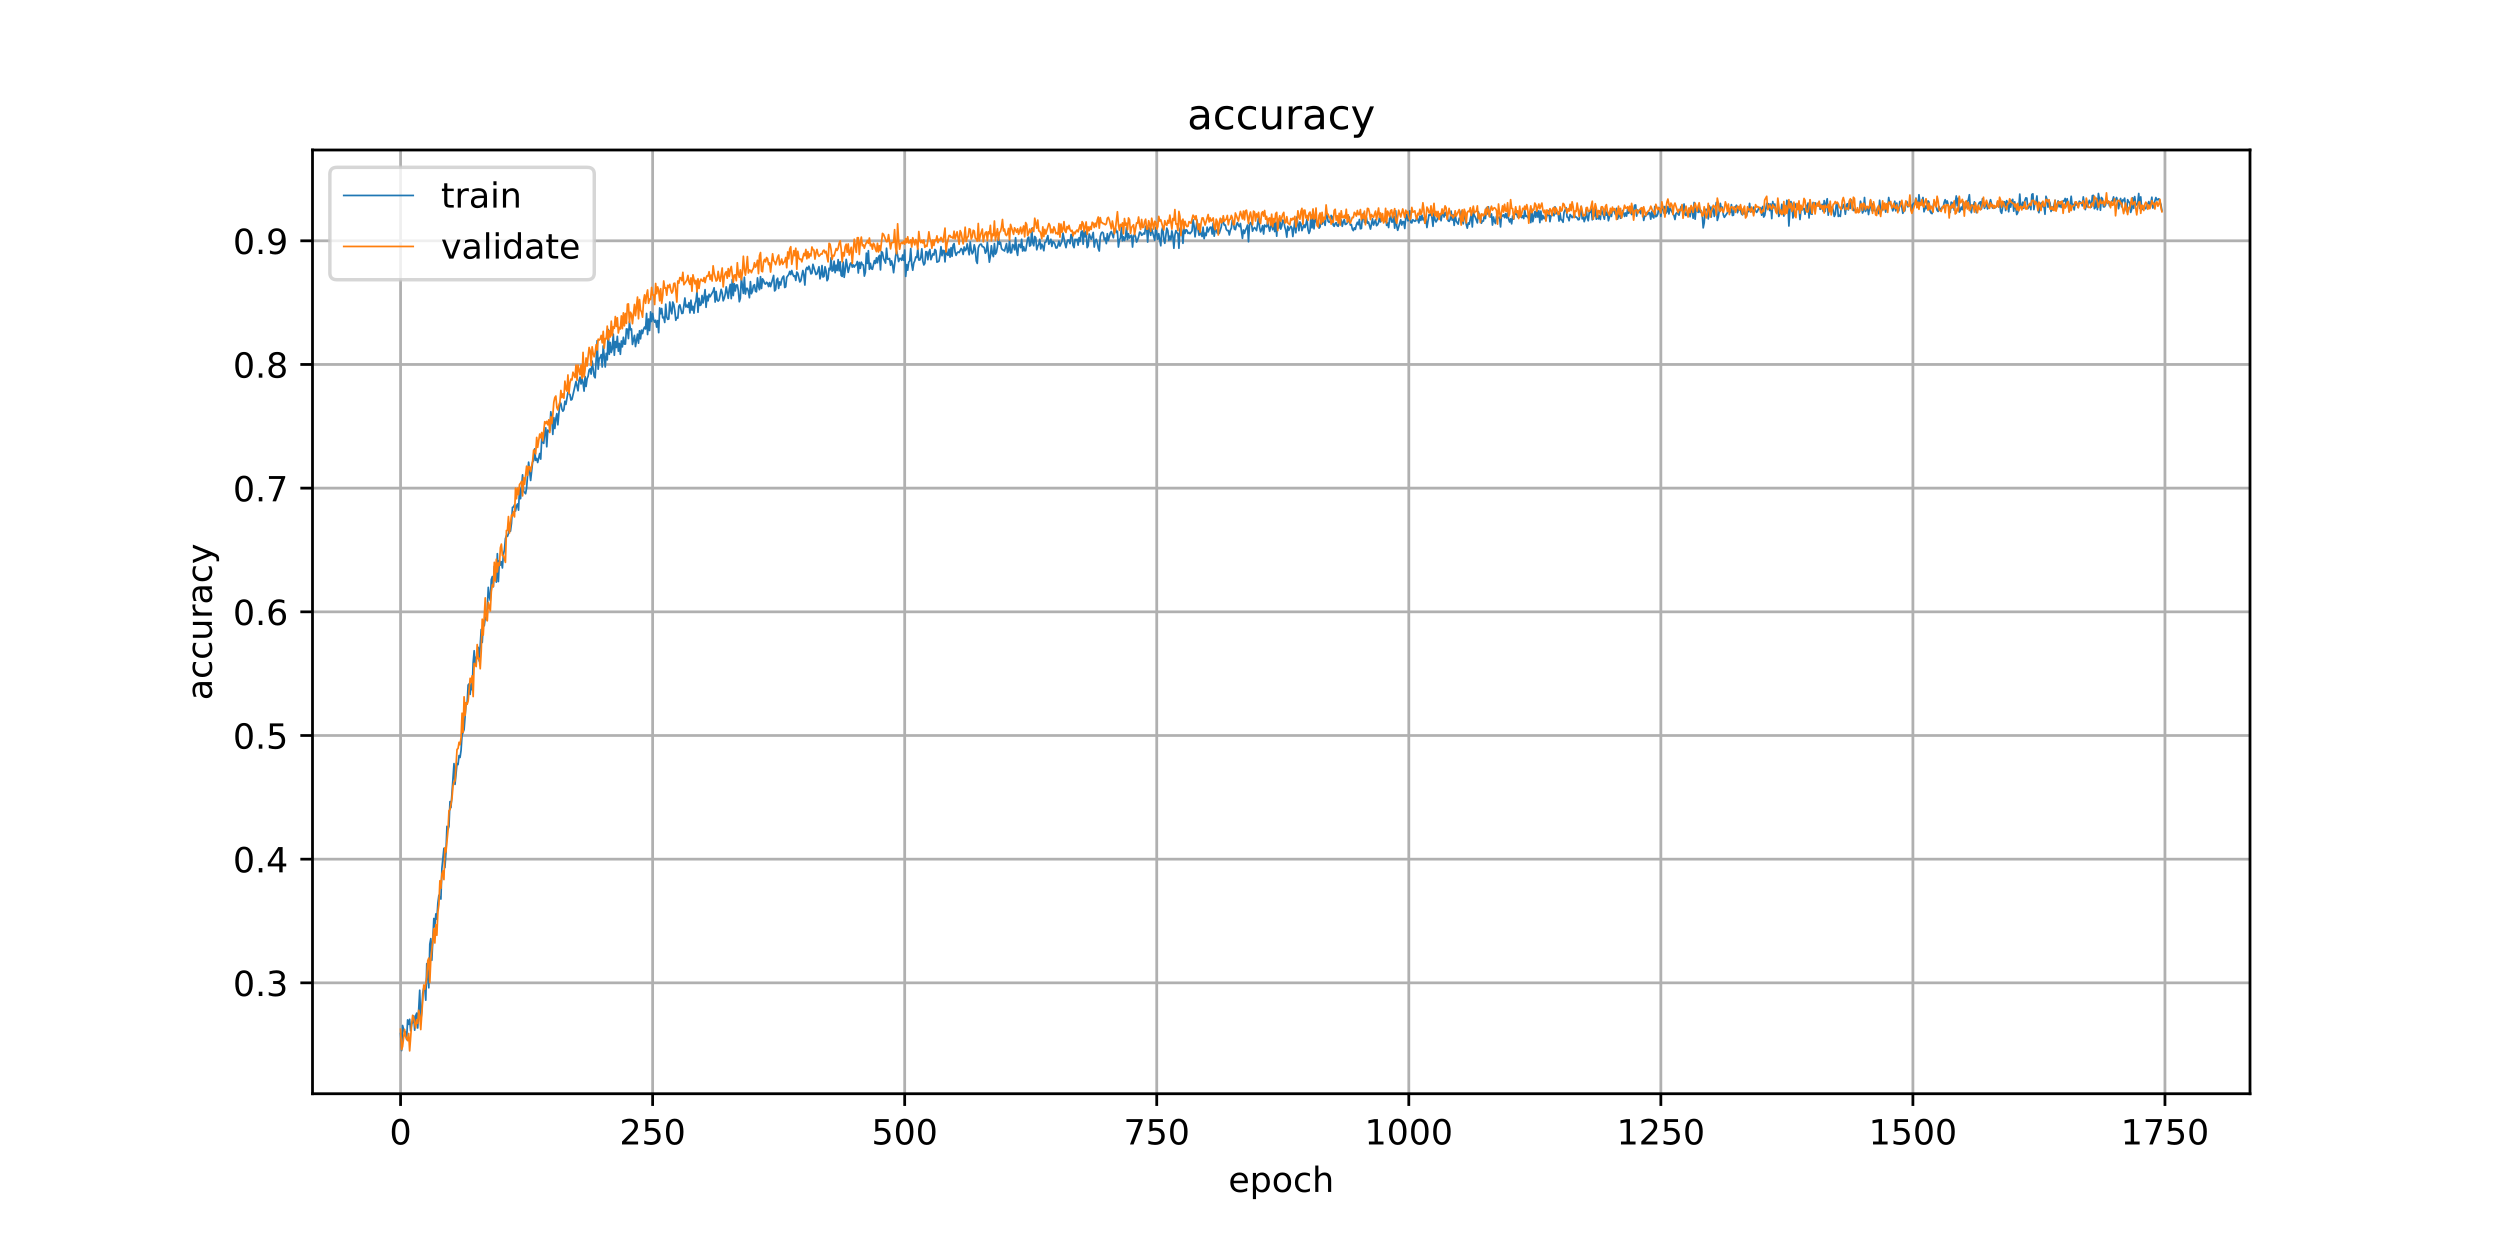 <?xml version="1.0" encoding="utf-8" standalone="no"?>
<!DOCTYPE svg PUBLIC "-//W3C//DTD SVG 1.1//EN"
  "http://www.w3.org/Graphics/SVG/1.1/DTD/svg11.dtd">
<!-- Created with matplotlib (https://matplotlib.org/) -->
<svg height="360pt" version="1.1" viewBox="0 0 720 360" width="720pt" xmlns="http://www.w3.org/2000/svg" xmlns:xlink="http://www.w3.org/1999/xlink">
 <defs>
  <style type="text/css">
*{stroke-linecap:butt;stroke-linejoin:round;}
  </style>
 </defs>
 <g id="figure_1">
  <g id="patch_1">
   <path d="M 0 360 
L 720 360 
L 720 0 
L 0 0 
z
" style="fill:#ffffff;"/>
  </g>
  <g id="axes_1">
   <g id="patch_2">
    <path d="M 90 315 
L 648 315 
L 648 43.2 
L 90 43.2 
z
" style="fill:#ffffff;"/>
   </g>
   <g id="matplotlib.axis_1">
    <g id="xtick_1">
     <g id="line2d_1">
      <path clip-path="url(#p5eaf94ab37)" d="M 115.364 315 
L 115.364 43.2 
" style="fill:none;stroke:#b0b0b0;stroke-linecap:square;stroke-width:0.8;"/>
     </g>
     <g id="line2d_2">
      <defs>
       <path d="M 0 0 
L 0 3.5 
" id="m541377dd22" style="stroke:#000000;stroke-width:0.8;"/>
      </defs>
      <g>
       <use style="stroke:#000000;stroke-width:0.8;" x="115.364" xlink:href="#m541377dd22" y="315"/>
      </g>
     </g>
     <g id="text_1">
      <!-- 0 -->
      <defs>
       <path d="M 31.781 66.406 
Q 24.172 66.406 20.328 58.906 
Q 16.5 51.422 16.5 36.375 
Q 16.5 21.391 20.328 13.891 
Q 24.172 6.391 31.781 6.391 
Q 39.453 6.391 43.281 13.891 
Q 47.125 21.391 47.125 36.375 
Q 47.125 51.422 43.281 58.906 
Q 39.453 66.406 31.781 66.406 
z
M 31.781 74.219 
Q 44.047 74.219 50.516 64.516 
Q 56.984 54.828 56.984 36.375 
Q 56.984 17.969 50.516 8.266 
Q 44.047 -1.422 31.781 -1.422 
Q 19.531 -1.422 13.062 8.266 
Q 6.594 17.969 6.594 36.375 
Q 6.594 54.828 13.062 64.516 
Q 19.531 74.219 31.781 74.219 
z
" id="DejaVuSans-48"/>
      </defs>
      <g transform="translate(112.182 329.598)scale(0.1 -0.1)">
       <use xlink:href="#DejaVuSans-48"/>
      </g>
     </g>
    </g>
    <g id="xtick_2">
     <g id="line2d_3">
      <path clip-path="url(#p5eaf94ab37)" d="M 187.956 315 
L 187.956 43.2 
" style="fill:none;stroke:#b0b0b0;stroke-linecap:square;stroke-width:0.8;"/>
     </g>
     <g id="line2d_4">
      <g>
       <use style="stroke:#000000;stroke-width:0.8;" x="187.956" xlink:href="#m541377dd22" y="315"/>
      </g>
     </g>
     <g id="text_2">
      <!-- 250 -->
      <defs>
       <path d="M 19.188 8.297 
L 53.609 8.297 
L 53.609 0 
L 7.328 0 
L 7.328 8.297 
Q 12.938 14.109 22.625 23.891 
Q 32.328 33.688 34.812 36.531 
Q 39.547 41.844 41.422 45.531 
Q 43.312 49.219 43.312 52.781 
Q 43.312 58.594 39.234 62.25 
Q 35.156 65.922 28.609 65.922 
Q 23.969 65.922 18.812 64.312 
Q 13.672 62.703 7.812 59.422 
L 7.812 69.391 
Q 13.766 71.781 18.938 73 
Q 24.125 74.219 28.422 74.219 
Q 39.75 74.219 46.484 68.547 
Q 53.219 62.891 53.219 53.422 
Q 53.219 48.922 51.531 44.891 
Q 49.859 40.875 45.406 35.406 
Q 44.188 33.984 37.641 27.219 
Q 31.109 20.453 19.188 8.297 
z
" id="DejaVuSans-50"/>
       <path d="M 10.797 72.906 
L 49.516 72.906 
L 49.516 64.594 
L 19.828 64.594 
L 19.828 46.734 
Q 21.969 47.469 24.109 47.828 
Q 26.266 48.188 28.422 48.188 
Q 40.625 48.188 47.75 41.5 
Q 54.891 34.812 54.891 23.391 
Q 54.891 11.625 47.562 5.094 
Q 40.234 -1.422 26.906 -1.422 
Q 22.312 -1.422 17.547 -0.641 
Q 12.797 0.141 7.719 1.703 
L 7.719 11.625 
Q 12.109 9.234 16.797 8.062 
Q 21.484 6.891 26.703 6.891 
Q 35.156 6.891 40.078 11.328 
Q 45.016 15.766 45.016 23.391 
Q 45.016 31 40.078 35.438 
Q 35.156 39.891 26.703 39.891 
Q 22.75 39.891 18.812 39.016 
Q 14.891 38.141 10.797 36.281 
z
" id="DejaVuSans-53"/>
      </defs>
      <g transform="translate(178.412 329.598)scale(0.1 -0.1)">
       <use xlink:href="#DejaVuSans-50"/>
       <use x="63.623" xlink:href="#DejaVuSans-53"/>
       <use x="127.246" xlink:href="#DejaVuSans-48"/>
      </g>
     </g>
    </g>
    <g id="xtick_3">
     <g id="line2d_5">
      <path clip-path="url(#p5eaf94ab37)" d="M 260.548 315 
L 260.548 43.2 
" style="fill:none;stroke:#b0b0b0;stroke-linecap:square;stroke-width:0.8;"/>
     </g>
     <g id="line2d_6">
      <g>
       <use style="stroke:#000000;stroke-width:0.8;" x="260.548" xlink:href="#m541377dd22" y="315"/>
      </g>
     </g>
     <g id="text_3">
      <!-- 500 -->
      <g transform="translate(251.004 329.598)scale(0.1 -0.1)">
       <use xlink:href="#DejaVuSans-53"/>
       <use x="63.623" xlink:href="#DejaVuSans-48"/>
       <use x="127.246" xlink:href="#DejaVuSans-48"/>
      </g>
     </g>
    </g>
    <g id="xtick_4">
     <g id="line2d_7">
      <path clip-path="url(#p5eaf94ab37)" d="M 333.14 315 
L 333.14 43.2 
" style="fill:none;stroke:#b0b0b0;stroke-linecap:square;stroke-width:0.8;"/>
     </g>
     <g id="line2d_8">
      <g>
       <use style="stroke:#000000;stroke-width:0.8;" x="333.14" xlink:href="#m541377dd22" y="315"/>
      </g>
     </g>
     <g id="text_4">
      <!-- 750 -->
      <defs>
       <path d="M 8.203 72.906 
L 55.078 72.906 
L 55.078 68.703 
L 28.609 0 
L 18.312 0 
L 43.219 64.594 
L 8.203 64.594 
z
" id="DejaVuSans-55"/>
      </defs>
      <g transform="translate(323.596 329.598)scale(0.1 -0.1)">
       <use xlink:href="#DejaVuSans-55"/>
       <use x="63.623" xlink:href="#DejaVuSans-53"/>
       <use x="127.246" xlink:href="#DejaVuSans-48"/>
      </g>
     </g>
    </g>
    <g id="xtick_5">
     <g id="line2d_9">
      <path clip-path="url(#p5eaf94ab37)" d="M 405.732 315 
L 405.732 43.2 
" style="fill:none;stroke:#b0b0b0;stroke-linecap:square;stroke-width:0.8;"/>
     </g>
     <g id="line2d_10">
      <g>
       <use style="stroke:#000000;stroke-width:0.8;" x="405.732" xlink:href="#m541377dd22" y="315"/>
      </g>
     </g>
     <g id="text_5">
      <!-- 1000 -->
      <defs>
       <path d="M 12.406 8.297 
L 28.516 8.297 
L 28.516 63.922 
L 10.984 60.406 
L 10.984 69.391 
L 28.422 72.906 
L 38.281 72.906 
L 38.281 8.297 
L 54.391 8.297 
L 54.391 0 
L 12.406 0 
z
" id="DejaVuSans-49"/>
      </defs>
      <g transform="translate(393.007 329.598)scale(0.1 -0.1)">
       <use xlink:href="#DejaVuSans-49"/>
       <use x="63.623" xlink:href="#DejaVuSans-48"/>
       <use x="127.246" xlink:href="#DejaVuSans-48"/>
       <use x="190.869" xlink:href="#DejaVuSans-48"/>
      </g>
     </g>
    </g>
    <g id="xtick_6">
     <g id="line2d_11">
      <path clip-path="url(#p5eaf94ab37)" d="M 478.324 315 
L 478.324 43.2 
" style="fill:none;stroke:#b0b0b0;stroke-linecap:square;stroke-width:0.8;"/>
     </g>
     <g id="line2d_12">
      <g>
       <use style="stroke:#000000;stroke-width:0.8;" x="478.324" xlink:href="#m541377dd22" y="315"/>
      </g>
     </g>
     <g id="text_6">
      <!-- 1250 -->
      <g transform="translate(465.599 329.598)scale(0.1 -0.1)">
       <use xlink:href="#DejaVuSans-49"/>
       <use x="63.623" xlink:href="#DejaVuSans-50"/>
       <use x="127.246" xlink:href="#DejaVuSans-53"/>
       <use x="190.869" xlink:href="#DejaVuSans-48"/>
      </g>
     </g>
    </g>
    <g id="xtick_7">
     <g id="line2d_13">
      <path clip-path="url(#p5eaf94ab37)" d="M 550.915 315 
L 550.915 43.2 
" style="fill:none;stroke:#b0b0b0;stroke-linecap:square;stroke-width:0.8;"/>
     </g>
     <g id="line2d_14">
      <g>
       <use style="stroke:#000000;stroke-width:0.8;" x="550.915" xlink:href="#m541377dd22" y="315"/>
      </g>
     </g>
     <g id="text_7">
      <!-- 1500 -->
      <g transform="translate(538.19 329.598)scale(0.1 -0.1)">
       <use xlink:href="#DejaVuSans-49"/>
       <use x="63.623" xlink:href="#DejaVuSans-53"/>
       <use x="127.246" xlink:href="#DejaVuSans-48"/>
       <use x="190.869" xlink:href="#DejaVuSans-48"/>
      </g>
     </g>
    </g>
    <g id="xtick_8">
     <g id="line2d_15">
      <path clip-path="url(#p5eaf94ab37)" d="M 623.507 315 
L 623.507 43.2 
" style="fill:none;stroke:#b0b0b0;stroke-linecap:square;stroke-width:0.8;"/>
     </g>
     <g id="line2d_16">
      <g>
       <use style="stroke:#000000;stroke-width:0.8;" x="623.507" xlink:href="#m541377dd22" y="315"/>
      </g>
     </g>
     <g id="text_8">
      <!-- 1750 -->
      <g transform="translate(610.782 329.598)scale(0.1 -0.1)">
       <use xlink:href="#DejaVuSans-49"/>
       <use x="63.623" xlink:href="#DejaVuSans-55"/>
       <use x="127.246" xlink:href="#DejaVuSans-53"/>
       <use x="190.869" xlink:href="#DejaVuSans-48"/>
      </g>
     </g>
    </g>
    <g id="text_9">
     <!-- epoch -->
     <defs>
      <path d="M 56.203 29.594 
L 56.203 25.203 
L 14.891 25.203 
Q 15.484 15.922 20.484 11.062 
Q 25.484 6.203 34.422 6.203 
Q 39.594 6.203 44.453 7.469 
Q 49.312 8.734 54.109 11.281 
L 54.109 2.781 
Q 49.266 0.734 44.188 -0.344 
Q 39.109 -1.422 33.891 -1.422 
Q 20.797 -1.422 13.156 6.188 
Q 5.516 13.812 5.516 26.812 
Q 5.516 40.234 12.766 48.109 
Q 20.016 56 32.328 56 
Q 43.359 56 49.781 48.891 
Q 56.203 41.797 56.203 29.594 
z
M 47.219 32.234 
Q 47.125 39.594 43.094 43.984 
Q 39.062 48.391 32.422 48.391 
Q 24.906 48.391 20.391 44.141 
Q 15.875 39.891 15.188 32.172 
z
" id="DejaVuSans-101"/>
      <path d="M 18.109 8.203 
L 18.109 -20.797 
L 9.078 -20.797 
L 9.078 54.688 
L 18.109 54.688 
L 18.109 46.391 
Q 20.953 51.266 25.266 53.625 
Q 29.594 56 35.594 56 
Q 45.562 56 51.781 48.094 
Q 58.016 40.188 58.016 27.297 
Q 58.016 14.406 51.781 6.484 
Q 45.562 -1.422 35.594 -1.422 
Q 29.594 -1.422 25.266 0.953 
Q 20.953 3.328 18.109 8.203 
z
M 48.688 27.297 
Q 48.688 37.203 44.609 42.844 
Q 40.531 48.484 33.406 48.484 
Q 26.266 48.484 22.188 42.844 
Q 18.109 37.203 18.109 27.297 
Q 18.109 17.391 22.188 11.75 
Q 26.266 6.109 33.406 6.109 
Q 40.531 6.109 44.609 11.75 
Q 48.688 17.391 48.688 27.297 
z
" id="DejaVuSans-112"/>
      <path d="M 30.609 48.391 
Q 23.391 48.391 19.188 42.75 
Q 14.984 37.109 14.984 27.297 
Q 14.984 17.484 19.156 11.844 
Q 23.344 6.203 30.609 6.203 
Q 37.797 6.203 41.984 11.859 
Q 46.188 17.531 46.188 27.297 
Q 46.188 37.016 41.984 42.703 
Q 37.797 48.391 30.609 48.391 
z
M 30.609 56 
Q 42.328 56 49.016 48.375 
Q 55.719 40.766 55.719 27.297 
Q 55.719 13.875 49.016 6.219 
Q 42.328 -1.422 30.609 -1.422 
Q 18.844 -1.422 12.172 6.219 
Q 5.516 13.875 5.516 27.297 
Q 5.516 40.766 12.172 48.375 
Q 18.844 56 30.609 56 
z
" id="DejaVuSans-111"/>
      <path d="M 48.781 52.594 
L 48.781 44.188 
Q 44.969 46.297 41.141 47.344 
Q 37.312 48.391 33.406 48.391 
Q 24.656 48.391 19.812 42.844 
Q 14.984 37.312 14.984 27.297 
Q 14.984 17.281 19.812 11.734 
Q 24.656 6.203 33.406 6.203 
Q 37.312 6.203 41.141 7.25 
Q 44.969 8.297 48.781 10.406 
L 48.781 2.094 
Q 45.016 0.344 40.984 -0.531 
Q 36.969 -1.422 32.422 -1.422 
Q 20.062 -1.422 12.781 6.344 
Q 5.516 14.109 5.516 27.297 
Q 5.516 40.672 12.859 48.328 
Q 20.219 56 33.016 56 
Q 37.156 56 41.109 55.141 
Q 45.062 54.297 48.781 52.594 
z
" id="DejaVuSans-99"/>
      <path d="M 54.891 33.016 
L 54.891 0 
L 45.906 0 
L 45.906 32.719 
Q 45.906 40.484 42.875 44.328 
Q 39.844 48.188 33.797 48.188 
Q 26.516 48.188 22.312 43.547 
Q 18.109 38.922 18.109 30.906 
L 18.109 0 
L 9.078 0 
L 9.078 75.984 
L 18.109 75.984 
L 18.109 46.188 
Q 21.344 51.125 25.703 53.562 
Q 30.078 56 35.797 56 
Q 45.219 56 50.047 50.172 
Q 54.891 44.344 54.891 33.016 
z
" id="DejaVuSans-104"/>
     </defs>
     <g transform="translate(353.772 343.277)scale(0.1 -0.1)">
      <use xlink:href="#DejaVuSans-101"/>
      <use x="61.523" xlink:href="#DejaVuSans-112"/>
      <use x="125" xlink:href="#DejaVuSans-111"/>
      <use x="186.182" xlink:href="#DejaVuSans-99"/>
      <use x="241.162" xlink:href="#DejaVuSans-104"/>
     </g>
    </g>
   </g>
   <g id="matplotlib.axis_2">
    <g id="ytick_1">
     <g id="line2d_17">
      <path clip-path="url(#p5eaf94ab37)" d="M 90 283.056 
L 648 283.056 
" style="fill:none;stroke:#b0b0b0;stroke-linecap:square;stroke-width:0.8;"/>
     </g>
     <g id="line2d_18">
      <defs>
       <path d="M 0 0 
L -3.5 0 
" id="m42a0c3bf94" style="stroke:#000000;stroke-width:0.8;"/>
      </defs>
      <g>
       <use style="stroke:#000000;stroke-width:0.8;" x="90" xlink:href="#m42a0c3bf94" y="283.056"/>
      </g>
     </g>
     <g id="text_10">
      <!-- 0.3 -->
      <defs>
       <path d="M 10.688 12.406 
L 21 12.406 
L 21 0 
L 10.688 0 
z
" id="DejaVuSans-46"/>
       <path d="M 40.578 39.312 
Q 47.656 37.797 51.625 33 
Q 55.609 28.219 55.609 21.188 
Q 55.609 10.406 48.188 4.484 
Q 40.766 -1.422 27.094 -1.422 
Q 22.516 -1.422 17.656 -0.516 
Q 12.797 0.391 7.625 2.203 
L 7.625 11.719 
Q 11.719 9.328 16.594 8.109 
Q 21.484 6.891 26.812 6.891 
Q 36.078 6.891 40.938 10.547 
Q 45.797 14.203 45.797 21.188 
Q 45.797 27.641 41.281 31.266 
Q 36.766 34.906 28.719 34.906 
L 20.219 34.906 
L 20.219 43.016 
L 29.109 43.016 
Q 36.375 43.016 40.234 45.922 
Q 44.094 48.828 44.094 54.297 
Q 44.094 59.906 40.109 62.906 
Q 36.141 65.922 28.719 65.922 
Q 24.656 65.922 20.016 65.031 
Q 15.375 64.156 9.812 62.312 
L 9.812 71.094 
Q 15.438 72.656 20.344 73.438 
Q 25.25 74.219 29.594 74.219 
Q 40.828 74.219 47.359 69.109 
Q 53.906 64.016 53.906 55.328 
Q 53.906 49.266 50.438 45.094 
Q 46.969 40.922 40.578 39.312 
z
" id="DejaVuSans-51"/>
      </defs>
      <g transform="translate(67.097 286.855)scale(0.1 -0.1)">
       <use xlink:href="#DejaVuSans-48"/>
       <use x="63.623" xlink:href="#DejaVuSans-46"/>
       <use x="95.41" xlink:href="#DejaVuSans-51"/>
      </g>
     </g>
    </g>
    <g id="ytick_2">
     <g id="line2d_19">
      <path clip-path="url(#p5eaf94ab37)" d="M 90 247.44 
L 648 247.44 
" style="fill:none;stroke:#b0b0b0;stroke-linecap:square;stroke-width:0.8;"/>
     </g>
     <g id="line2d_20">
      <g>
       <use style="stroke:#000000;stroke-width:0.8;" x="90" xlink:href="#m42a0c3bf94" y="247.44"/>
      </g>
     </g>
     <g id="text_11">
      <!-- 0.4 -->
      <defs>
       <path d="M 37.797 64.312 
L 12.891 25.391 
L 37.797 25.391 
z
M 35.203 72.906 
L 47.609 72.906 
L 47.609 25.391 
L 58.016 25.391 
L 58.016 17.188 
L 47.609 17.188 
L 47.609 0 
L 37.797 0 
L 37.797 17.188 
L 4.891 17.188 
L 4.891 26.703 
z
" id="DejaVuSans-52"/>
      </defs>
      <g transform="translate(67.097 251.239)scale(0.1 -0.1)">
       <use xlink:href="#DejaVuSans-48"/>
       <use x="63.623" xlink:href="#DejaVuSans-46"/>
       <use x="95.41" xlink:href="#DejaVuSans-52"/>
      </g>
     </g>
    </g>
    <g id="ytick_3">
     <g id="line2d_21">
      <path clip-path="url(#p5eaf94ab37)" d="M 90 211.823 
L 648 211.823 
" style="fill:none;stroke:#b0b0b0;stroke-linecap:square;stroke-width:0.8;"/>
     </g>
     <g id="line2d_22">
      <g>
       <use style="stroke:#000000;stroke-width:0.8;" x="90" xlink:href="#m42a0c3bf94" y="211.823"/>
      </g>
     </g>
     <g id="text_12">
      <!-- 0.5 -->
      <g transform="translate(67.097 215.622)scale(0.1 -0.1)">
       <use xlink:href="#DejaVuSans-48"/>
       <use x="63.623" xlink:href="#DejaVuSans-46"/>
       <use x="95.41" xlink:href="#DejaVuSans-53"/>
      </g>
     </g>
    </g>
    <g id="ytick_4">
     <g id="line2d_23">
      <path clip-path="url(#p5eaf94ab37)" d="M 90 176.206 
L 648 176.206 
" style="fill:none;stroke:#b0b0b0;stroke-linecap:square;stroke-width:0.8;"/>
     </g>
     <g id="line2d_24">
      <g>
       <use style="stroke:#000000;stroke-width:0.8;" x="90" xlink:href="#m42a0c3bf94" y="176.206"/>
      </g>
     </g>
     <g id="text_13">
      <!-- 0.6 -->
      <defs>
       <path d="M 33.016 40.375 
Q 26.375 40.375 22.484 35.828 
Q 18.609 31.297 18.609 23.391 
Q 18.609 15.531 22.484 10.953 
Q 26.375 6.391 33.016 6.391 
Q 39.656 6.391 43.531 10.953 
Q 47.406 15.531 47.406 23.391 
Q 47.406 31.297 43.531 35.828 
Q 39.656 40.375 33.016 40.375 
z
M 52.594 71.297 
L 52.594 62.312 
Q 48.875 64.062 45.094 64.984 
Q 41.312 65.922 37.594 65.922 
Q 27.828 65.922 22.672 59.328 
Q 17.531 52.734 16.797 39.406 
Q 19.672 43.656 24.016 45.922 
Q 28.375 48.188 33.594 48.188 
Q 44.578 48.188 50.953 41.516 
Q 57.328 34.859 57.328 23.391 
Q 57.328 12.156 50.688 5.359 
Q 44.047 -1.422 33.016 -1.422 
Q 20.359 -1.422 13.672 8.266 
Q 6.984 17.969 6.984 36.375 
Q 6.984 53.656 15.188 63.938 
Q 23.391 74.219 37.203 74.219 
Q 40.922 74.219 44.703 73.484 
Q 48.484 72.75 52.594 71.297 
z
" id="DejaVuSans-54"/>
      </defs>
      <g transform="translate(67.097 180.005)scale(0.1 -0.1)">
       <use xlink:href="#DejaVuSans-48"/>
       <use x="63.623" xlink:href="#DejaVuSans-46"/>
       <use x="95.41" xlink:href="#DejaVuSans-54"/>
      </g>
     </g>
    </g>
    <g id="ytick_5">
     <g id="line2d_25">
      <path clip-path="url(#p5eaf94ab37)" d="M 90 140.589 
L 648 140.589 
" style="fill:none;stroke:#b0b0b0;stroke-linecap:square;stroke-width:0.8;"/>
     </g>
     <g id="line2d_26">
      <g>
       <use style="stroke:#000000;stroke-width:0.8;" x="90" xlink:href="#m42a0c3bf94" y="140.589"/>
      </g>
     </g>
     <g id="text_14">
      <!-- 0.7 -->
      <g transform="translate(67.097 144.389)scale(0.1 -0.1)">
       <use xlink:href="#DejaVuSans-48"/>
       <use x="63.623" xlink:href="#DejaVuSans-46"/>
       <use x="95.41" xlink:href="#DejaVuSans-55"/>
      </g>
     </g>
    </g>
    <g id="ytick_6">
     <g id="line2d_27">
      <path clip-path="url(#p5eaf94ab37)" d="M 90 104.973 
L 648 104.973 
" style="fill:none;stroke:#b0b0b0;stroke-linecap:square;stroke-width:0.8;"/>
     </g>
     <g id="line2d_28">
      <g>
       <use style="stroke:#000000;stroke-width:0.8;" x="90" xlink:href="#m42a0c3bf94" y="104.973"/>
      </g>
     </g>
     <g id="text_15">
      <!-- 0.8 -->
      <defs>
       <path d="M 31.781 34.625 
Q 24.75 34.625 20.719 30.859 
Q 16.703 27.094 16.703 20.516 
Q 16.703 13.922 20.719 10.156 
Q 24.75 6.391 31.781 6.391 
Q 38.812 6.391 42.859 10.172 
Q 46.922 13.969 46.922 20.516 
Q 46.922 27.094 42.891 30.859 
Q 38.875 34.625 31.781 34.625 
z
M 21.922 38.812 
Q 15.578 40.375 12.031 44.719 
Q 8.5 49.078 8.5 55.328 
Q 8.5 64.062 14.719 69.141 
Q 20.953 74.219 31.781 74.219 
Q 42.672 74.219 48.875 69.141 
Q 55.078 64.062 55.078 55.328 
Q 55.078 49.078 51.531 44.719 
Q 48 40.375 41.703 38.812 
Q 48.828 37.156 52.797 32.312 
Q 56.781 27.484 56.781 20.516 
Q 56.781 9.906 50.312 4.234 
Q 43.844 -1.422 31.781 -1.422 
Q 19.734 -1.422 13.25 4.234 
Q 6.781 9.906 6.781 20.516 
Q 6.781 27.484 10.781 32.312 
Q 14.797 37.156 21.922 38.812 
z
M 18.312 54.391 
Q 18.312 48.734 21.844 45.562 
Q 25.391 42.391 31.781 42.391 
Q 38.141 42.391 41.719 45.562 
Q 45.312 48.734 45.312 54.391 
Q 45.312 60.062 41.719 63.234 
Q 38.141 66.406 31.781 66.406 
Q 25.391 66.406 21.844 63.234 
Q 18.312 60.062 18.312 54.391 
z
" id="DejaVuSans-56"/>
      </defs>
      <g transform="translate(67.097 108.772)scale(0.1 -0.1)">
       <use xlink:href="#DejaVuSans-48"/>
       <use x="63.623" xlink:href="#DejaVuSans-46"/>
       <use x="95.41" xlink:href="#DejaVuSans-56"/>
      </g>
     </g>
    </g>
    <g id="ytick_7">
     <g id="line2d_29">
      <path clip-path="url(#p5eaf94ab37)" d="M 90 69.356 
L 648 69.356 
" style="fill:none;stroke:#b0b0b0;stroke-linecap:square;stroke-width:0.8;"/>
     </g>
     <g id="line2d_30">
      <g>
       <use style="stroke:#000000;stroke-width:0.8;" x="90" xlink:href="#m42a0c3bf94" y="69.356"/>
      </g>
     </g>
     <g id="text_16">
      <!-- 0.9 -->
      <defs>
       <path d="M 10.984 1.516 
L 10.984 10.5 
Q 14.703 8.734 18.5 7.812 
Q 22.312 6.891 25.984 6.891 
Q 35.75 6.891 40.891 13.453 
Q 46.047 20.016 46.781 33.406 
Q 43.953 29.203 39.594 26.953 
Q 35.25 24.703 29.984 24.703 
Q 19.047 24.703 12.672 31.312 
Q 6.297 37.938 6.297 49.422 
Q 6.297 60.641 12.938 67.422 
Q 19.578 74.219 30.609 74.219 
Q 43.266 74.219 49.922 64.516 
Q 56.594 54.828 56.594 36.375 
Q 56.594 19.141 48.406 8.859 
Q 40.234 -1.422 26.422 -1.422 
Q 22.703 -1.422 18.891 -0.688 
Q 15.094 0.047 10.984 1.516 
z
M 30.609 32.422 
Q 37.25 32.422 41.125 36.953 
Q 45.016 41.5 45.016 49.422 
Q 45.016 57.281 41.125 61.844 
Q 37.25 66.406 30.609 66.406 
Q 23.969 66.406 20.094 61.844 
Q 16.219 57.281 16.219 49.422 
Q 16.219 41.5 20.094 36.953 
Q 23.969 32.422 30.609 32.422 
z
" id="DejaVuSans-57"/>
      </defs>
      <g transform="translate(67.097 73.155)scale(0.1 -0.1)">
       <use xlink:href="#DejaVuSans-48"/>
       <use x="63.623" xlink:href="#DejaVuSans-46"/>
       <use x="95.41" xlink:href="#DejaVuSans-57"/>
      </g>
     </g>
    </g>
    <g id="text_17">
     <!-- accuracy -->
     <defs>
      <path d="M 34.281 27.484 
Q 23.391 27.484 19.188 25 
Q 14.984 22.516 14.984 16.5 
Q 14.984 11.719 18.141 8.906 
Q 21.297 6.109 26.703 6.109 
Q 34.188 6.109 38.703 11.406 
Q 43.219 16.703 43.219 25.484 
L 43.219 27.484 
z
M 52.203 31.203 
L 52.203 0 
L 43.219 0 
L 43.219 8.297 
Q 40.141 3.328 35.547 0.953 
Q 30.953 -1.422 24.312 -1.422 
Q 15.922 -1.422 10.953 3.297 
Q 6 8.016 6 15.922 
Q 6 25.141 12.172 29.828 
Q 18.359 34.516 30.609 34.516 
L 43.219 34.516 
L 43.219 35.406 
Q 43.219 41.609 39.141 45 
Q 35.062 48.391 27.688 48.391 
Q 23 48.391 18.547 47.266 
Q 14.109 46.141 10.016 43.891 
L 10.016 52.203 
Q 14.938 54.109 19.578 55.047 
Q 24.219 56 28.609 56 
Q 40.484 56 46.344 49.844 
Q 52.203 43.703 52.203 31.203 
z
" id="DejaVuSans-97"/>
      <path d="M 8.5 21.578 
L 8.5 54.688 
L 17.484 54.688 
L 17.484 21.922 
Q 17.484 14.156 20.5 10.266 
Q 23.531 6.391 29.594 6.391 
Q 36.859 6.391 41.078 11.031 
Q 45.312 15.672 45.312 23.688 
L 45.312 54.688 
L 54.297 54.688 
L 54.297 0 
L 45.312 0 
L 45.312 8.406 
Q 42.047 3.422 37.719 1 
Q 33.406 -1.422 27.688 -1.422 
Q 18.266 -1.422 13.375 4.438 
Q 8.5 10.297 8.5 21.578 
z
M 31.109 56 
z
" id="DejaVuSans-117"/>
      <path d="M 41.109 46.297 
Q 39.594 47.172 37.812 47.578 
Q 36.031 48 33.891 48 
Q 26.266 48 22.188 43.047 
Q 18.109 38.094 18.109 28.812 
L 18.109 0 
L 9.078 0 
L 9.078 54.688 
L 18.109 54.688 
L 18.109 46.188 
Q 20.953 51.172 25.484 53.578 
Q 30.031 56 36.531 56 
Q 37.453 56 38.578 55.875 
Q 39.703 55.766 41.062 55.516 
z
" id="DejaVuSans-114"/>
      <path d="M 32.172 -5.078 
Q 28.375 -14.844 24.75 -17.812 
Q 21.141 -20.797 15.094 -20.797 
L 7.906 -20.797 
L 7.906 -13.281 
L 13.188 -13.281 
Q 16.891 -13.281 18.938 -11.516 
Q 21 -9.766 23.484 -3.219 
L 25.094 0.875 
L 2.984 54.688 
L 12.5 54.688 
L 29.594 11.922 
L 46.688 54.688 
L 56.203 54.688 
z
" id="DejaVuSans-121"/>
     </defs>
     <g transform="translate(61.017 201.659)rotate(-90)scale(0.1 -0.1)">
      <use xlink:href="#DejaVuSans-97"/>
      <use x="61.279" xlink:href="#DejaVuSans-99"/>
      <use x="116.26" xlink:href="#DejaVuSans-99"/>
      <use x="171.24" xlink:href="#DejaVuSans-117"/>
      <use x="234.619" xlink:href="#DejaVuSans-114"/>
      <use x="275.732" xlink:href="#DejaVuSans-97"/>
      <use x="337.012" xlink:href="#DejaVuSans-99"/>
      <use x="391.992" xlink:href="#DejaVuSans-121"/>
     </g>
    </g>
   </g>
   <g id="line2d_31">
    <path clip-path="url(#p5eaf94ab37)" d="M 115.364 297.659 
L 115.654 302.556 
L 115.944 295.344 
L 116.525 297.392 
L 116.815 297.214 
L 117.106 299.351 
L 117.396 293.741 
L 117.687 294.988 
L 117.977 293.563 
L 118.267 296.858 
L 118.558 294.899 
L 118.848 294.454 
L 119.138 292.584 
L 119.429 296.68 
L 119.719 292.495 
L 120.01 291.782 
L 120.3 296.056 
L 120.881 285.193 
L 121.171 294.186 
L 121.461 291.159 
L 121.752 285.995 
L 122.042 284.57 
L 122.332 284.748 
L 122.623 288.043 
L 122.913 277.536 
L 123.494 284.481 
L 123.784 271.926 
L 124.075 270.323 
L 124.365 276.556 
L 124.946 264.536 
L 125.236 266.94 
L 125.527 263.2 
L 125.817 264.714 
L 126.107 260.083 
L 126.398 257.857 
L 126.688 258.57 
L 126.978 258.926 
L 127.269 250.111 
L 127.849 244.323 
L 128.14 249.844 
L 128.43 245.57 
L 128.721 238.001 
L 129.011 238.892 
L 129.301 238.001 
L 129.592 230.878 
L 129.882 232.57 
L 130.753 219.926 
L 131.044 225.891 
L 131.624 219.926 
L 131.915 220.193 
L 132.205 217.611 
L 132.495 218.145 
L 132.786 216.097 
L 133.076 211.645 
L 133.657 210.131 
L 134.238 202.384 
L 134.528 202.741 
L 134.818 197.309 
L 135.109 196.953 
L 135.399 199.98 
L 135.689 196.953 
L 135.98 198.645 
L 136.27 190.809 
L 136.56 187.425 
L 136.851 191.61 
L 137.141 189.384 
L 137.432 188.672 
L 137.722 186.446 
L 138.012 190.364 
L 138.593 181.282 
L 138.883 185.021 
L 139.174 179.857 
L 139.464 180.213 
L 139.755 177.809 
L 140.045 178.343 
L 140.335 175.405 
L 140.626 169.172 
L 140.916 171.843 
L 141.206 172.912 
L 141.497 166.946 
L 141.787 166.055 
L 142.077 168.994 
L 142.368 163.117 
L 142.658 164.275 
L 142.949 167.658 
L 143.239 159.466 
L 143.529 167.48 
L 143.82 161.425 
L 144.11 162.761 
L 144.4 161.781 
L 144.691 163.562 
L 144.981 159.644 
L 145.272 158.398 
L 145.562 155.103 
L 145.852 154.302 
L 146.143 154.48 
L 146.433 153.679 
L 146.723 151.898 
L 147.014 152.966 
L 147.304 150.74 
L 147.594 146.11 
L 147.885 146.021 
L 148.175 145.398 
L 148.466 147.179 
L 148.756 145.665 
L 149.046 145.131 
L 149.337 146.911 
L 149.627 140.5 
L 149.917 143.617 
L 150.498 136.761 
L 150.789 141.48 
L 151.369 142.192 
L 151.66 140.5 
L 152.24 133.11 
L 152.821 138.363 
L 153.402 133.021 
L 153.692 132.665 
L 153.983 129.281 
L 154.273 132.576 
L 154.563 132.041 
L 154.854 133.199 
L 155.434 130.617 
L 155.725 132.22 
L 156.015 126.343 
L 156.306 127.411 
L 156.596 127.678 
L 156.886 124.295 
L 157.177 123.226 
L 157.467 128.658 
L 157.757 123.85 
L 158.048 124.295 
L 158.338 124.028 
L 158.628 118.596 
L 158.919 120.377 
L 159.209 125.096 
L 159.5 120.288 
L 159.79 123.404 
L 160.08 120.555 
L 160.371 119.13 
L 160.661 122.336 
L 161.242 115.836 
L 161.532 116.192 
L 161.823 117.795 
L 162.113 118.418 
L 162.403 117.973 
L 162.694 115.569 
L 162.984 116.459 
L 163.565 112.986 
L 164.145 113.61 
L 164.436 115.213 
L 164.726 115.034 
L 165.888 109.87 
L 166.468 112.541 
L 166.759 109.603 
L 167.049 108.623 
L 167.339 110.582 
L 167.63 109.069 
L 167.92 110.315 
L 168.211 112.63 
L 168.501 108.445 
L 168.791 111.295 
L 169.082 109.069 
L 169.372 108.356 
L 169.662 106.575 
L 169.953 106.219 
L 170.243 107.733 
L 170.534 103.993 
L 171.114 108.356 
L 171.405 108.802 
L 171.985 98.117 
L 172.276 106.308 
L 172.566 103.192 
L 172.856 103.014 
L 173.147 102.123 
L 173.437 105.685 
L 173.728 99.63 
L 174.308 105.685 
L 174.599 101.767 
L 174.889 103.637 
L 175.179 94.911 
L 175.47 102.034 
L 175.76 98.651 
L 176.051 101.5 
L 176.341 100.432 
L 176.631 96.247 
L 176.922 102.301 
L 177.212 98.384 
L 177.502 100.075 
L 177.793 96.87 
L 178.083 101.144 
L 178.373 98.918 
L 178.664 102.034 
L 178.954 98.206 
L 179.245 99.897 
L 179.535 97.137 
L 179.825 99.096 
L 180.116 99.096 
L 180.406 94.733 
L 180.696 94.822 
L 180.987 97.493 
L 181.277 92.685 
L 181.568 95 
L 181.858 94.733 
L 182.148 99.185 
L 182.729 96.603 
L 183.019 99.808 
L 183.6 96.247 
L 183.89 98.829 
L 184.181 95.267 
L 184.471 97.582 
L 184.762 95.089 
L 185.052 96.069 
L 185.342 94.822 
L 185.633 94.199 
L 185.923 94.733 
L 186.213 90.281 
L 186.504 96.336 
L 186.794 91.884 
L 187.085 95.178 
L 187.375 89.836 
L 187.665 92.596 
L 187.956 90.281 
L 188.246 92.062 
L 188.536 92.774 
L 188.827 92.24 
L 189.117 94.199 
L 189.407 92.329 
L 189.698 95.801 
L 189.988 88.678 
L 190.279 90.37 
L 190.569 88.856 
L 190.859 91.527 
L 191.15 91.349 
L 191.44 92.863 
L 191.73 87.61 
L 192.021 91.26 
L 192.311 91.973 
L 192.601 91.884 
L 192.892 86.986 
L 193.182 89.301 
L 193.473 90.37 
L 193.763 86.986 
L 194.053 87.699 
L 194.344 89.479 
L 194.634 92.24 
L 194.924 91.438 
L 195.215 91.616 
L 195.505 88.233 
L 195.796 87.788 
L 196.376 90.281 
L 196.667 90.192 
L 197.247 85.829 
L 197.538 88.411 
L 197.828 87.877 
L 198.118 88.5 
L 198.409 87.164 
L 198.699 90.103 
L 198.99 86.452 
L 199.28 89.301 
L 199.57 88.233 
L 199.861 90.192 
L 200.151 87.521 
L 200.441 86.63 
L 200.732 84.048 
L 201.022 89.925 
L 201.313 85.918 
L 201.603 87.966 
L 201.893 87.788 
L 202.184 85.116 
L 202.474 87.253 
L 202.764 85.651 
L 203.055 83.425 
L 203.345 88.5 
L 203.635 85.294 
L 203.926 86.63 
L 204.216 84.76 
L 204.507 85.473 
L 205.087 84.404 
L 205.378 83.87 
L 205.668 82.89 
L 205.958 86.986 
L 206.249 83.959 
L 206.539 86.363 
L 206.83 86.719 
L 207.12 86.363 
L 207.701 83.336 
L 207.991 84.404 
L 208.281 86.63 
L 208.572 85.918 
L 208.862 84.76 
L 209.152 82.623 
L 209.733 85.918 
L 210.024 83.336 
L 210.314 81.911 
L 210.604 86.007 
L 210.895 80.486 
L 211.185 85.116 
L 211.475 81.733 
L 211.766 83.781 
L 212.056 82.089 
L 212.347 82.089 
L 212.637 83.692 
L 212.927 86.897 
L 213.218 85.918 
L 213.508 80.041 
L 214.089 84.493 
L 214.379 79.863 
L 214.669 84.671 
L 214.96 83.068 
L 215.25 83.068 
L 215.541 83.959 
L 215.831 85.74 
L 216.121 81.11 
L 216.412 84.582 
L 216.702 83.87 
L 216.992 82.267 
L 217.283 82 
L 217.573 83.87 
L 217.864 84.048 
L 218.154 80.041 
L 218.444 82.445 
L 218.735 83.425 
L 219.025 79.685 
L 219.315 83.068 
L 219.606 80.308 
L 219.896 80.753 
L 220.186 81.644 
L 220.477 81.822 
L 220.767 81.288 
L 221.058 81.555 
L 221.348 82.534 
L 221.638 81.377 
L 221.929 82.534 
L 222.8 79.329 
L 223.09 83.781 
L 223.38 83.425 
L 223.671 80.664 
L 223.961 80.13 
L 224.252 83.068 
L 224.542 81.199 
L 224.832 82.089 
L 225.123 80.575 
L 225.413 79.863 
L 225.703 79.507 
L 225.994 82.801 
L 226.284 82.623 
L 226.575 79.863 
L 227.155 79.062 
L 227.446 78.171 
L 227.736 79.062 
L 228.026 77.904 
L 228.317 78.973 
L 228.607 79.596 
L 228.897 79.418 
L 229.188 80.753 
L 229.478 78.349 
L 229.769 78.705 
L 230.349 81.199 
L 230.64 80.842 
L 231.22 77.904 
L 231.511 79.24 
L 231.801 82.089 
L 232.092 77.637 
L 232.382 77.014 
L 232.672 77.637 
L 232.963 76.657 
L 233.253 77.548 
L 233.543 78.883 
L 233.834 78.705 
L 234.124 76.123 
L 234.995 79.062 
L 235.286 78.883 
L 235.866 76.836 
L 236.157 80.308 
L 236.447 79.151 
L 236.737 76.479 
L 237.028 79.774 
L 237.318 79.596 
L 237.609 76.836 
L 237.899 77.993 
L 238.189 80.842 
L 238.48 80.308 
L 238.77 77.281 
L 239.06 77.726 
L 239.351 74.253 
L 239.641 78.082 
L 239.931 77.904 
L 240.222 75.233 
L 240.512 78.527 
L 240.803 76.39 
L 241.093 77.904 
L 241.383 74.788 
L 241.674 77.993 
L 241.964 75.411 
L 242.254 79.329 
L 242.545 79.596 
L 242.835 75.5 
L 243.126 79.863 
L 243.416 77.815 
L 243.706 74.699 
L 244.287 78.438 
L 244.868 75.945 
L 245.158 75.678 
L 245.448 76.925 
L 245.739 76.301 
L 246.029 76.925 
L 246.32 76.39 
L 246.61 76.212 
L 246.9 75.322 
L 247.191 78.616 
L 247.481 75.589 
L 247.771 77.281 
L 248.062 75.5 
L 248.352 76.212 
L 248.643 76.301 
L 248.933 79.507 
L 249.223 78.438 
L 249.514 72.918 
L 249.804 75.856 
L 250.094 72.205 
L 250.385 77.548 
L 250.675 75.856 
L 250.965 77.37 
L 251.256 77.548 
L 251.837 75.055 
L 252.127 75.856 
L 252.417 74.253 
L 252.708 75.678 
L 252.998 74.075 
L 253.288 73.541 
L 253.579 77.726 
L 253.869 72.472 
L 254.159 72.74 
L 254.45 74.431 
L 255.031 75.767 
L 255.321 71.493 
L 255.611 74.609 
L 255.902 74.699 
L 256.192 74.431 
L 256.482 76.39 
L 256.773 75.144 
L 257.063 76.301 
L 257.354 78.527 
L 257.934 73.719 
L 258.225 72.294 
L 258.515 73.541 
L 258.805 75.322 
L 259.096 74.431 
L 259.386 74.431 
L 259.676 74.966 
L 259.967 73.452 
L 260.257 74.966 
L 260.548 72.027 
L 260.838 79.596 
L 261.128 76.212 
L 261.419 77.815 
L 261.709 75.5 
L 261.999 75.144 
L 262.29 71.582 
L 262.58 76.123 
L 262.871 77.815 
L 263.161 75.767 
L 263.451 75.144 
L 263.742 73.986 
L 264.032 74.164 
L 264.322 71.671 
L 264.613 74.877 
L 264.903 74.877 
L 265.193 74.164 
L 265.484 71.671 
L 265.774 75.233 
L 266.065 76.301 
L 266.355 75.856 
L 266.645 72.472 
L 266.936 72.562 
L 267.226 74.788 
L 267.516 72.651 
L 267.807 71.849 
L 268.097 74.788 
L 268.678 73.096 
L 268.968 73.452 
L 269.259 71.849 
L 269.549 72.205 
L 269.839 75.5 
L 270.42 75.233 
L 270.71 73.63 
L 271.001 71.048 
L 271.291 73.63 
L 271.582 72.116 
L 271.872 72.205 
L 272.162 75.411 
L 272.453 71.226 
L 272.743 73.274 
L 273.033 73.541 
L 273.324 71.76 
L 273.614 74.075 
L 273.905 71.315 
L 274.195 73.808 
L 274.485 70.603 
L 274.776 70.157 
L 275.066 72.562 
L 275.356 73.541 
L 275.647 72.829 
L 275.937 72.562 
L 276.227 72.74 
L 276.808 71.582 
L 277.099 71.938 
L 277.389 73.274 
L 277.679 71.137 
L 277.97 72.205 
L 278.26 71.849 
L 278.55 70.246 
L 279.131 73.363 
L 279.422 69.712 
L 279.712 72.027 
L 280.002 73.096 
L 280.293 72.562 
L 280.583 70.514 
L 280.873 71.76 
L 281.164 75.144 
L 281.454 75.856 
L 281.744 71.404 
L 282.035 70.692 
L 282.325 70.335 
L 282.616 70.335 
L 282.906 71.048 
L 283.196 71.048 
L 283.487 71.404 
L 283.777 72.918 
L 284.067 72.383 
L 284.358 69.801 
L 284.938 75.5 
L 285.229 73.719 
L 285.519 70.781 
L 285.81 73.096 
L 286.1 73.897 
L 286.39 70.157 
L 286.681 73.185 
L 286.971 72.651 
L 287.261 71.048 
L 287.552 68.288 
L 287.842 70.335 
L 288.133 69.801 
L 288.423 71.493 
L 288.713 71.938 
L 289.004 72.027 
L 289.294 72.294 
L 289.875 70.157 
L 290.165 72.74 
L 290.455 72.205 
L 290.746 69.267 
L 291.036 72.829 
L 291.327 72.74 
L 291.617 70.425 
L 291.907 70.692 
L 292.198 71.938 
L 292.488 68.466 
L 292.778 72.027 
L 293.069 73.541 
L 293.359 70.425 
L 293.65 70.425 
L 293.94 71.315 
L 294.23 68.911 
L 294.521 72.294 
L 294.811 71.048 
L 295.101 72.205 
L 295.392 72.205 
L 295.972 68.644 
L 296.263 68.288 
L 296.553 70.87 
L 296.844 70.603 
L 297.134 65.794 
L 297.424 69.89 
L 297.715 70.781 
L 298.005 68.109 
L 298.295 68.466 
L 298.586 71.938 
L 298.876 70.87 
L 299.167 70.335 
L 299.457 68.911 
L 299.747 71.671 
L 300.038 70.335 
L 300.328 70.959 
L 300.618 72.205 
L 300.909 69.801 
L 301.199 69.712 
L 301.78 67.842 
L 302.07 70.335 
L 302.651 68.911 
L 302.941 70.959 
L 303.232 69.534 
L 303.522 69.801 
L 303.812 70.335 
L 304.103 71.404 
L 304.393 71.404 
L 304.684 70.603 
L 304.974 69.445 
L 305.264 70.87 
L 305.845 69.445 
L 306.135 67.13 
L 306.716 70.157 
L 307.006 71.315 
L 307.297 69.801 
L 307.587 69.089 
L 307.878 69.178 
L 308.168 70.157 
L 308.458 67.575 
L 308.749 67.575 
L 309.039 70.692 
L 309.329 71.315 
L 309.62 68.911 
L 309.91 69.178 
L 310.2 68.911 
L 310.491 70.603 
L 310.781 68.466 
L 311.072 69.534 
L 311.362 66.863 
L 311.652 66.507 
L 311.943 70.335 
L 312.233 66.507 
L 312.523 68.198 
L 312.814 66.596 
L 313.104 71.315 
L 313.395 70.781 
L 313.685 67.397 
L 314.266 68.911 
L 314.556 68.109 
L 314.846 66.952 
L 315.137 71.137 
L 315.427 69.445 
L 315.717 68.911 
L 316.008 69.801 
L 316.298 71.493 
L 316.589 72.294 
L 316.879 68.109 
L 317.169 67.13 
L 317.46 66.863 
L 317.75 67.13 
L 318.04 69.089 
L 318.331 68.555 
L 318.621 70.157 
L 318.912 67.308 
L 319.202 69.267 
L 319.783 67.041 
L 320.073 66.685 
L 320.654 68.466 
L 320.944 65.972 
L 321.234 65.794 
L 321.525 66.952 
L 321.815 66.596 
L 322.106 71.137 
L 322.396 69.089 
L 322.686 68.555 
L 322.977 65.616 
L 323.267 69.356 
L 323.557 68.198 
L 323.848 69.267 
L 324.138 68.288 
L 324.429 65.527 
L 324.719 69 
L 325.009 67.308 
L 325.3 68.555 
L 325.59 68.02 
L 325.88 67.753 
L 326.171 71.137 
L 326.461 68.02 
L 326.751 67.486 
L 327.042 68.198 
L 327.332 69.712 
L 327.623 69.089 
L 327.913 68.198 
L 328.203 66.863 
L 328.494 66.952 
L 328.784 67.753 
L 329.074 67.575 
L 329.365 67.13 
L 329.655 67.397 
L 329.946 65.171 
L 330.236 65.527 
L 330.526 69.712 
L 330.817 65.438 
L 331.107 66.061 
L 331.397 67.753 
L 331.688 65.883 
L 332.559 69.178 
L 332.849 65.527 
L 333.43 68.911 
L 333.72 67.308 
L 334.301 70.781 
L 334.591 66.418 
L 334.882 65.349 
L 335.172 68.911 
L 335.463 70.068 
L 336.043 65.705 
L 336.334 66.418 
L 336.624 69.267 
L 336.914 68.02 
L 337.205 69.089 
L 337.495 66.507 
L 337.785 67.931 
L 338.076 71.493 
L 338.366 67.753 
L 338.657 66.418 
L 338.947 67.041 
L 339.237 67.219 
L 339.528 71.493 
L 339.818 65.972 
L 340.108 65.26 
L 340.399 66.596 
L 340.689 70.068 
L 340.979 65.883 
L 341.27 67.219 
L 341.56 66.151 
L 341.851 66.329 
L 342.141 67.219 
L 342.431 66.952 
L 342.722 67.308 
L 343.302 66.507 
L 343.593 63.301 
L 343.883 64.993 
L 344.174 68.198 
L 344.754 63.39 
L 345.045 66.151 
L 345.335 67.753 
L 345.625 66.24 
L 345.916 67.575 
L 346.206 68.109 
L 346.496 65.438 
L 346.787 68.733 
L 347.077 67.13 
L 347.368 67.842 
L 347.658 65.438 
L 347.948 66.774 
L 348.529 65.438 
L 348.819 65.438 
L 349.11 67.397 
L 349.4 64.281 
L 349.691 68.02 
L 349.981 66.061 
L 350.271 66.24 
L 350.562 67.13 
L 350.852 65.883 
L 351.142 67.219 
L 351.723 65.349 
L 352.013 63.034 
L 352.594 64.815 
L 352.885 64.815 
L 353.175 66.061 
L 353.465 66.418 
L 353.756 66.418 
L 354.046 67.664 
L 354.336 66.329 
L 354.627 65.705 
L 354.917 63.39 
L 355.208 63.924 
L 355.498 65.972 
L 355.788 66.151 
L 356.079 64.815 
L 356.369 64.103 
L 356.659 64.904 
L 356.95 65.26 
L 357.24 64.37 
L 357.821 68.644 
L 358.111 66.24 
L 358.402 67.219 
L 358.692 66.24 
L 358.982 65.705 
L 359.273 64.815 
L 359.563 69.623 
L 359.853 64.815 
L 360.144 64.103 
L 360.434 64.37 
L 360.725 66.596 
L 361.015 65.883 
L 361.305 65.527 
L 361.596 65.883 
L 361.886 66.418 
L 362.467 62.589 
L 362.757 65.438 
L 363.047 66.774 
L 363.338 66.151 
L 363.628 64.993 
L 363.919 67.397 
L 364.209 64.815 
L 364.499 65.171 
L 364.79 65.349 
L 365.08 63.924 
L 365.661 66.596 
L 366.242 64.014 
L 366.532 66.151 
L 366.822 63.034 
L 367.113 66.685 
L 367.403 64.014 
L 367.693 68.02 
L 367.984 63.123 
L 368.274 65.705 
L 368.564 62.945 
L 368.855 65.972 
L 369.145 65.082 
L 369.436 63.39 
L 369.726 63.657 
L 370.016 65.349 
L 370.307 66.329 
L 370.597 68.288 
L 370.887 65.171 
L 371.178 66.329 
L 371.758 65.171 
L 372.049 65.616 
L 372.339 68.109 
L 372.92 63.568 
L 373.21 67.041 
L 373.501 62.5 
L 374.081 66.418 
L 374.372 63.924 
L 374.662 64.459 
L 374.953 66.418 
L 375.533 64.726 
L 375.824 65.527 
L 376.114 64.548 
L 376.404 63.123 
L 376.695 66.061 
L 376.985 67.219 
L 377.275 66.507 
L 377.566 61.877 
L 377.856 65.616 
L 378.147 62.767 
L 378.437 65.883 
L 378.727 63.034 
L 379.018 63.568 
L 379.308 64.37 
L 379.598 63.746 
L 379.889 65.705 
L 380.179 65.349 
L 380.47 62.767 
L 380.76 64.548 
L 381.05 63.123 
L 381.631 64.904 
L 381.921 61.787 
L 382.212 62.144 
L 382.502 63.746 
L 382.792 64.014 
L 383.083 63.746 
L 383.373 62.055 
L 383.664 62.411 
L 383.954 64.815 
L 384.244 65.171 
L 384.535 64.37 
L 384.825 64.103 
L 385.115 64.993 
L 385.406 65.171 
L 385.987 62.945 
L 386.277 63.39 
L 386.567 65.171 
L 386.858 63.924 
L 387.148 63.212 
L 387.438 64.637 
L 387.729 64.548 
L 388.309 63.835 
L 388.6 62.5 
L 388.89 64.815 
L 389.181 64.637 
L 389.471 65.972 
L 389.761 66.418 
L 390.052 65.616 
L 390.342 66.061 
L 390.632 64.726 
L 390.923 64.014 
L 391.213 64.726 
L 391.504 63.212 
L 391.794 65.883 
L 392.084 65.794 
L 392.375 62.589 
L 392.665 61.431 
L 392.955 64.014 
L 393.246 64.192 
L 393.536 62.678 
L 393.826 64.281 
L 394.117 63.924 
L 394.698 65.972 
L 395.278 63.034 
L 395.569 64.815 
L 396.149 63.301 
L 396.44 64.993 
L 396.73 64.726 
L 397.021 64.103 
L 397.311 62.5 
L 397.601 63.924 
L 397.892 62.678 
L 398.182 63.034 
L 398.472 63.568 
L 398.763 63.746 
L 399.053 62.233 
L 399.343 64.904 
L 399.634 64.192 
L 399.924 65.527 
L 400.215 62.856 
L 400.505 62.233 
L 400.795 63.924 
L 401.086 63.924 
L 401.376 62.411 
L 401.666 65.705 
L 401.957 60.719 
L 402.247 65.082 
L 402.537 66.329 
L 403.409 63.301 
L 403.699 64.815 
L 403.989 63.835 
L 404.28 63.835 
L 404.57 65.794 
L 404.86 62.678 
L 405.151 61.698 
L 405.441 63.568 
L 405.732 63.479 
L 406.022 60.719 
L 406.312 64.103 
L 406.603 64.192 
L 406.893 63.301 
L 407.474 63.746 
L 407.764 63.568 
L 408.054 62.411 
L 408.635 64.192 
L 408.926 62.233 
L 409.216 63.479 
L 409.506 61.966 
L 409.797 63.301 
L 410.087 62.767 
L 410.377 64.281 
L 410.668 63.212 
L 410.958 65.527 
L 411.539 61.877 
L 411.829 61.966 
L 412.12 61.342 
L 412.41 62.767 
L 412.7 65.171 
L 412.991 61.342 
L 413.281 63.301 
L 413.571 63.924 
L 413.862 63.39 
L 414.152 62.5 
L 414.443 62.055 
L 414.733 61.877 
L 415.023 63.568 
L 415.314 61.698 
L 415.604 61.253 
L 415.894 62.5 
L 416.185 61.164 
L 416.475 62.055 
L 416.766 61.877 
L 417.056 63.568 
L 417.346 63.746 
L 417.637 63.212 
L 417.927 60.808 
L 418.217 63.39 
L 418.508 61.877 
L 418.798 64.904 
L 419.088 61.787 
L 419.379 63.657 
L 419.96 64.548 
L 420.25 62.856 
L 420.54 63.301 
L 420.831 60.808 
L 421.121 63.212 
L 421.411 64.459 
L 421.702 62.144 
L 421.992 62.144 
L 422.283 64.637 
L 422.573 65.705 
L 422.863 64.192 
L 423.154 64.548 
L 423.734 61.609 
L 424.025 65.349 
L 424.315 61.075 
L 424.605 62.055 
L 424.896 62.589 
L 425.477 64.192 
L 425.767 60.986 
L 426.057 62.055 
L 426.348 62.144 
L 426.638 64.281 
L 426.928 63.657 
L 427.219 63.657 
L 427.509 61.609 
L 427.8 62.945 
L 428.09 59.918 
L 428.38 61.609 
L 428.671 59.561 
L 428.961 62.233 
L 429.251 62.5 
L 429.542 61.609 
L 429.832 64.815 
L 430.122 62.5 
L 430.413 63.746 
L 430.703 64.37 
L 430.994 62.233 
L 431.284 62.856 
L 431.865 62.5 
L 432.155 65.349 
L 432.445 61.877 
L 432.736 62.233 
L 433.026 61.877 
L 433.316 62.678 
L 433.607 61.52 
L 433.897 62.767 
L 434.188 61.342 
L 434.478 63.123 
L 434.768 63.924 
L 435.059 63.034 
L 435.349 64.459 
L 435.639 62.233 
L 435.93 63.123 
L 436.22 61.164 
L 436.511 61.698 
L 436.801 61.609 
L 437.091 62.5 
L 437.382 62.589 
L 437.672 62.411 
L 437.962 61.966 
L 438.253 62.678 
L 438.543 62.144 
L 438.833 62.945 
L 439.124 60.541 
L 439.414 62.322 
L 439.705 62.144 
L 439.995 62.678 
L 440.285 62.322 
L 440.576 61.342 
L 440.866 64.103 
L 441.156 60.185 
L 441.447 63.835 
L 442.028 60.986 
L 442.318 62.589 
L 442.608 59.918 
L 442.899 62.5 
L 443.189 60.719 
L 443.479 64.103 
L 443.77 60.808 
L 444.06 63.301 
L 444.35 62.055 
L 444.641 62.945 
L 444.931 62.5 
L 445.222 63.479 
L 445.512 61.877 
L 445.802 62.055 
L 446.093 60.63 
L 446.383 63.835 
L 446.673 62.144 
L 446.964 62.055 
L 447.254 61.52 
L 447.545 62.144 
L 447.835 59.561 
L 448.125 61.609 
L 448.416 61.164 
L 448.706 60.986 
L 448.996 63.657 
L 449.287 61.342 
L 449.577 63.301 
L 449.867 63.39 
L 450.158 64.014 
L 450.448 61.164 
L 451.029 59.829 
L 451.319 62.5 
L 451.61 62.589 
L 451.9 63.568 
L 452.19 61.787 
L 452.481 62.144 
L 452.771 62.678 
L 453.062 62.5 
L 453.352 61.253 
L 453.642 62.5 
L 453.933 62.5 
L 454.223 62.767 
L 454.513 63.301 
L 454.804 63.212 
L 455.384 59.472 
L 455.675 63.034 
L 455.965 62.233 
L 456.256 63.835 
L 456.546 62.945 
L 456.836 60.363 
L 457.127 62.678 
L 457.417 63.568 
L 457.707 61.164 
L 457.998 61.164 
L 458.288 60.185 
L 458.578 63.301 
L 458.869 62.5 
L 459.159 62.144 
L 459.45 60.185 
L 459.74 63.123 
L 460.03 61.431 
L 460.321 63.034 
L 460.611 62.144 
L 460.901 63.212 
L 461.192 59.918 
L 461.482 61.431 
L 461.773 61.966 
L 462.063 63.123 
L 462.353 60.274 
L 462.644 61.966 
L 462.934 61.164 
L 463.224 63.568 
L 463.515 62.5 
L 463.805 60.63 
L 464.095 62.322 
L 464.386 60.363 
L 464.676 60.363 
L 465.257 61.787 
L 465.547 60.007 
L 465.838 63.123 
L 466.128 62.322 
L 466.418 60.986 
L 466.709 62.856 
L 466.999 62.589 
L 467.29 60.63 
L 467.58 61.253 
L 467.87 62.322 
L 468.161 61.342 
L 468.451 62.233 
L 468.741 60.274 
L 469.032 61.431 
L 469.322 60.986 
L 469.612 60.096 
L 469.903 61.787 
L 470.193 61.609 
L 470.484 60.719 
L 470.774 59.116 
L 471.064 59.027 
L 471.355 62.233 
L 471.645 60.452 
L 471.935 61.075 
L 472.226 60.541 
L 472.516 61.52 
L 472.807 59.918 
L 473.097 60.363 
L 473.387 63.479 
L 473.678 62.233 
L 473.968 62.233 
L 474.258 61.253 
L 474.549 61.787 
L 474.839 61.164 
L 475.129 61.342 
L 475.42 63.123 
L 475.71 60.897 
L 476.001 62.411 
L 476.291 62.767 
L 476.581 59.472 
L 476.872 62.411 
L 477.162 62.233 
L 477.452 61.609 
L 477.743 59.74 
L 478.033 60.096 
L 478.324 62.322 
L 478.614 59.829 
L 478.904 59.472 
L 479.195 61.342 
L 479.485 59.472 
L 479.775 61.431 
L 480.066 60.986 
L 480.356 59.472 
L 480.646 61.609 
L 480.937 59.918 
L 482.098 62.055 
L 482.389 63.212 
L 482.679 61.52 
L 482.969 61.253 
L 483.55 61.966 
L 484.131 59.472 
L 484.712 60.986 
L 485.002 58.76 
L 485.292 61.787 
L 485.583 62.055 
L 485.873 61.164 
L 486.163 60.986 
L 486.454 60.007 
L 486.744 62.411 
L 487.035 59.561 
L 487.325 60.541 
L 487.615 62.856 
L 487.906 58.315 
L 488.196 63.123 
L 488.486 59.918 
L 489.067 61.164 
L 489.357 59.383 
L 489.648 61.164 
L 489.938 60.63 
L 490.229 61.609 
L 490.519 65.616 
L 490.809 64.192 
L 491.1 60.363 
L 491.39 60.274 
L 491.68 60.63 
L 491.971 63.034 
L 492.261 59.294 
L 492.552 59.829 
L 492.842 62.5 
L 493.132 59.561 
L 493.423 60.096 
L 493.713 62.322 
L 494.294 58.315 
L 494.584 63.479 
L 494.874 62.5 
L 495.455 58.582 
L 495.746 60.185 
L 496.036 59.65 
L 496.326 61.877 
L 496.617 62.589 
L 498.069 60.363 
L 498.359 61.164 
L 498.649 58.938 
L 498.94 62.055 
L 499.23 61.966 
L 499.52 59.561 
L 499.811 59.65 
L 500.101 59.116 
L 500.391 61.253 
L 500.972 59.472 
L 501.553 61.609 
L 501.843 61.877 
L 502.134 60.096 
L 502.424 61.609 
L 502.714 61.52 
L 503.005 62.144 
L 503.295 60.986 
L 503.586 60.897 
L 503.876 58.582 
L 504.166 60.986 
L 504.747 60.897 
L 505.037 59.65 
L 505.908 61.164 
L 506.199 60.719 
L 506.489 60.007 
L 506.78 60.185 
L 507.07 59.829 
L 507.36 61.966 
L 507.651 59.472 
L 507.941 62.5 
L 508.231 62.055 
L 508.812 58.582 
L 509.103 60.185 
L 509.393 58.671 
L 509.683 60.63 
L 509.974 58.76 
L 510.264 62.945 
L 510.554 58.048 
L 510.845 59.829 
L 511.135 58.76 
L 511.425 60.63 
L 511.716 61.075 
L 512.006 59.65 
L 512.297 62.322 
L 512.587 61.52 
L 512.877 61.431 
L 513.168 58.849 
L 513.748 62.233 
L 514.039 60.808 
L 514.329 60.986 
L 514.62 57.692 
L 514.91 58.582 
L 515.2 65.082 
L 515.491 60.452 
L 515.781 58.048 
L 516.071 58.671 
L 516.362 62.767 
L 516.942 58.671 
L 517.233 59.74 
L 517.523 59.561 
L 517.814 59.65 
L 518.104 59.918 
L 518.394 63.212 
L 518.685 60.452 
L 518.975 60.452 
L 519.265 60.007 
L 519.556 60.096 
L 519.846 61.698 
L 520.136 59.116 
L 520.427 60.452 
L 520.717 58.493 
L 521.008 62.767 
L 521.298 57.692 
L 521.588 61.609 
L 521.879 61.698 
L 522.169 58.315 
L 522.459 58.671 
L 522.75 58.404 
L 523.04 59.383 
L 523.331 59.116 
L 523.621 59.294 
L 523.911 58.137 
L 524.202 60.274 
L 524.492 59.829 
L 524.782 58.849 
L 525.073 60.897 
L 525.363 57.781 
L 525.653 60.897 
L 525.944 58.493 
L 526.234 57.246 
L 526.525 61.966 
L 526.815 59.74 
L 527.105 59.027 
L 527.396 60.719 
L 527.686 59.65 
L 527.976 60.63 
L 528.267 62.322 
L 528.557 61.698 
L 528.848 58.938 
L 529.138 58.582 
L 529.428 62.322 
L 529.719 61.966 
L 530.009 62.322 
L 530.299 59.561 
L 530.59 60.007 
L 530.88 58.938 
L 531.17 59.472 
L 531.461 61.698 
L 531.751 59.205 
L 532.042 58.671 
L 532.332 60.452 
L 532.622 58.137 
L 532.913 60.007 
L 533.203 57.603 
L 533.784 60.63 
L 534.074 60.274 
L 534.365 60.808 
L 534.655 60.541 
L 534.945 60.452 
L 535.526 60.897 
L 535.816 57.959 
L 536.107 59.205 
L 536.397 61.342 
L 536.687 60.719 
L 536.978 56.89 
L 537.268 60.897 
L 537.849 59.65 
L 538.139 61.787 
L 538.72 57.781 
L 539.01 60.63 
L 539.301 58.76 
L 539.591 60.63 
L 539.882 60.541 
L 540.172 60.808 
L 540.462 60.719 
L 540.753 59.74 
L 541.043 61.52 
L 541.333 57.692 
L 541.624 60.363 
L 541.914 60.719 
L 542.204 60.007 
L 542.495 58.938 
L 542.785 59.472 
L 543.076 61.075 
L 543.366 59.561 
L 543.656 59.829 
L 543.947 56.89 
L 544.237 58.582 
L 544.527 58.938 
L 544.818 59.472 
L 545.108 60.719 
L 545.399 60.096 
L 545.689 57.959 
L 545.979 60.719 
L 546.27 58.493 
L 546.56 60.63 
L 546.85 60.719 
L 547.141 58.048 
L 547.721 59.561 
L 548.012 61.431 
L 548.302 60.719 
L 548.593 60.719 
L 548.883 58.226 
L 549.173 58.048 
L 549.464 59.561 
L 549.754 59.294 
L 550.044 58.671 
L 550.335 59.027 
L 550.625 60.986 
L 550.915 58.849 
L 551.206 58.493 
L 551.496 58.671 
L 551.787 57.068 
L 552.367 59.65 
L 552.658 56.089 
L 552.948 58.315 
L 553.238 58.938 
L 553.819 56.89 
L 554.11 60.986 
L 554.69 59.294 
L 554.981 60.096 
L 555.271 57.87 
L 555.561 58.226 
L 555.852 60.719 
L 556.142 61.342 
L 556.432 61.52 
L 557.013 57.959 
L 557.594 59.294 
L 557.884 60.541 
L 558.175 60.897 
L 558.465 59.472 
L 558.755 60.452 
L 559.046 60.363 
L 559.336 59.65 
L 559.627 59.829 
L 559.917 58.315 
L 560.207 57.513 
L 560.498 58.582 
L 560.788 57.87 
L 561.659 61.164 
L 561.949 58.226 
L 562.24 59.829 
L 562.53 58.315 
L 562.821 60.541 
L 563.401 56.445 
L 563.692 59.294 
L 563.982 57.068 
L 564.272 61.075 
L 564.563 60.63 
L 564.853 59.65 
L 565.144 60.363 
L 565.434 58.137 
L 565.724 58.76 
L 566.015 59.918 
L 566.305 59.561 
L 566.595 58.226 
L 566.886 57.513 
L 567.176 56.089 
L 567.466 60.096 
L 567.757 61.253 
L 568.047 59.116 
L 568.338 59.383 
L 568.628 58.137 
L 569.209 61.253 
L 569.499 60.541 
L 569.789 58.938 
L 570.08 58.315 
L 570.37 58.137 
L 570.661 60.185 
L 570.951 57.246 
L 571.532 60.007 
L 572.112 58.582 
L 572.403 60.185 
L 572.693 59.65 
L 573.274 57.513 
L 573.855 59.918 
L 574.145 59.294 
L 574.435 59.918 
L 575.016 59.472 
L 575.306 58.137 
L 575.597 59.561 
L 575.887 58.226 
L 576.177 60.897 
L 576.468 61.431 
L 577.049 58.137 
L 577.339 58.137 
L 577.629 60.63 
L 577.92 57.781 
L 578.21 58.493 
L 578.5 60.986 
L 578.791 58.493 
L 579.081 59.65 
L 579.372 57.781 
L 579.662 57.424 
L 579.952 60.808 
L 580.243 58.137 
L 580.823 61.787 
L 581.114 61.253 
L 581.404 59.918 
L 581.694 55.911 
L 581.985 59.74 
L 582.275 59.472 
L 582.566 58.226 
L 582.856 60.007 
L 583.146 57.781 
L 583.437 56.979 
L 583.727 57.068 
L 584.017 60.096 
L 584.598 58.938 
L 584.889 60.363 
L 585.179 56 
L 585.469 55.822 
L 585.76 60.363 
L 586.05 58.493 
L 586.34 58.404 
L 586.631 56.445 
L 586.921 60.363 
L 587.211 61.253 
L 587.502 58.493 
L 587.792 58.938 
L 588.083 58.315 
L 588.373 59.561 
L 588.663 59.205 
L 588.954 61.698 
L 589.244 56.534 
L 589.534 57.424 
L 589.825 59.65 
L 590.115 57.781 
L 590.406 58.493 
L 590.696 60.897 
L 590.986 59.65 
L 591.277 60.541 
L 591.857 57.692 
L 592.148 60.541 
L 592.728 57.87 
L 593.019 59.561 
L 593.309 58.137 
L 593.6 59.74 
L 594.18 57.87 
L 594.471 57.87 
L 594.761 57.157 
L 595.051 59.027 
L 595.342 57.246 
L 595.923 60.986 
L 596.503 56.534 
L 596.794 59.294 
L 597.084 58.849 
L 597.374 60.452 
L 597.665 58.226 
L 597.955 59.027 
L 598.245 58.76 
L 598.536 59.74 
L 598.826 57.959 
L 599.407 58.404 
L 599.697 59.294 
L 599.988 56.712 
L 600.568 60.363 
L 600.859 58.671 
L 601.149 59.561 
L 601.73 57.692 
L 602.02 58.493 
L 602.311 59.65 
L 602.601 56.356 
L 602.891 56.267 
L 603.182 60.096 
L 603.472 59.74 
L 603.762 57.157 
L 604.053 60.363 
L 604.343 55.733 
L 604.634 57.335 
L 604.924 60.541 
L 605.214 56.89 
L 605.505 57.246 
L 605.795 59.561 
L 606.085 59.561 
L 606.376 59.116 
L 606.666 57.692 
L 606.956 58.048 
L 607.247 57.959 
L 607.537 59.294 
L 607.828 59.027 
L 608.118 57.959 
L 608.408 57.87 
L 608.699 56.712 
L 608.989 58.226 
L 609.57 56.89 
L 609.86 57.781 
L 610.151 60.096 
L 610.441 58.226 
L 610.731 57.157 
L 611.022 59.561 
L 611.312 57.603 
L 611.602 57.781 
L 611.893 57.068 
L 612.183 59.829 
L 612.473 60.897 
L 612.764 57.513 
L 613.054 58.137 
L 613.345 58.315 
L 613.635 61.164 
L 613.925 60.274 
L 614.216 56.979 
L 614.506 60.007 
L 614.796 56.623 
L 615.087 58.849 
L 615.377 59.027 
L 615.668 58.404 
L 615.958 55.733 
L 616.248 60.007 
L 616.539 56.712 
L 616.829 60.274 
L 617.119 60.274 
L 617.41 59.829 
L 617.99 60.096 
L 618.281 58.671 
L 618.571 58.76 
L 618.862 58.048 
L 619.152 59.294 
L 619.442 58.493 
L 619.733 56.801 
L 620.023 59.918 
L 620.894 56.89 
L 621.185 57.603 
L 621.765 57.246 
L 622.346 58.938 
L 622.636 60.719 
L 622.636 60.719 
" style="fill:none;stroke:#1f77b4;stroke-linecap:square;stroke-width:0.5;"/>
   </g>
   <g id="line2d_32">
    <path clip-path="url(#p5eaf94ab37)" d="M 115.364 296.413 
L 115.654 302.289 
L 115.944 301.399 
L 116.525 296.502 
L 116.815 298.46 
L 117.396 299.707 
L 117.687 297.659 
L 117.977 302.645 
L 118.558 294.81 
L 118.848 292.406 
L 119.138 293.118 
L 119.719 296.056 
L 120.01 293.652 
L 120.3 294.721 
L 120.59 290.981 
L 120.881 292.584 
L 121.171 296.502 
L 122.042 283.68 
L 122.332 284.926 
L 122.913 281.543 
L 123.204 276.645 
L 123.494 275.933 
L 123.784 282.967 
L 124.075 276.289 
L 124.655 270.769 
L 124.946 267.474 
L 125.236 271.57 
L 125.527 266.316 
L 125.817 269.344 
L 126.107 262.666 
L 126.398 260.529 
L 126.688 253.672 
L 126.978 255.809 
L 127.269 251.714 
L 127.559 250.823 
L 127.849 253.316 
L 128.14 244.145 
L 128.43 245.392 
L 129.011 239.337 
L 129.301 233.46 
L 129.592 233.193 
L 130.172 229.987 
L 130.463 226.337 
L 130.753 225.179 
L 131.044 224.912 
L 131.624 215.83 
L 131.915 215.563 
L 132.205 213.782 
L 132.495 214.494 
L 132.786 212.446 
L 133.076 205.412 
L 133.366 210.932 
L 133.657 200.693 
L 133.947 206.035 
L 134.238 202.384 
L 134.528 202.83 
L 134.818 201.939 
L 135.399 195.35 
L 135.689 196.508 
L 135.98 194.638 
L 136.27 200.604 
L 136.56 191.076 
L 136.851 191.432 
L 137.141 191.967 
L 137.432 185.645 
L 137.722 189.74 
L 138.012 189.562 
L 138.303 192.59 
L 138.593 187.603 
L 138.883 178.343 
L 139.174 182.884 
L 139.755 172.199 
L 140.045 178.343 
L 140.335 178.788 
L 140.626 173.535 
L 141.206 175.939 
L 141.497 170.418 
L 141.787 168.46 
L 142.077 168.905 
L 142.368 161.959 
L 142.658 167.302 
L 142.949 161.069 
L 143.239 164.72 
L 143.529 162.138 
L 143.82 162.85 
L 144.11 157.774 
L 144.4 156.706 
L 144.691 160.001 
L 144.981 160.001 
L 145.562 161.959 
L 145.852 152.788 
L 146.143 152.788 
L 146.433 148.781 
L 146.723 153.5 
L 147.304 148.336 
L 147.594 148.603 
L 147.885 147.357 
L 148.175 148.87 
L 148.466 140.589 
L 148.756 143.617 
L 149.046 140.589 
L 149.337 142.459 
L 149.627 139.521 
L 149.917 139.165 
L 150.208 138.631 
L 150.498 142.815 
L 150.789 137.562 
L 151.079 139.521 
L 151.66 134.267 
L 151.95 136.939 
L 152.24 134.357 
L 152.531 134.446 
L 152.821 135.781 
L 153.402 132.754 
L 153.692 129.637 
L 153.983 129.726 
L 154.273 130.706 
L 154.563 125.987 
L 154.854 128.836 
L 155.434 125.007 
L 155.725 126.076 
L 156.015 124.562 
L 156.306 126.966 
L 156.886 121.445 
L 157.177 121.98 
L 157.467 121.356 
L 157.757 122.336 
L 158.048 120.911 
L 158.338 124.562 
L 158.628 120.11 
L 158.919 121.98 
L 159.209 119.576 
L 159.5 115.836 
L 159.79 114.5 
L 160.08 114.055 
L 160.371 117.35 
L 160.661 118.062 
L 160.951 116.726 
L 161.242 115.925 
L 161.532 112.452 
L 161.823 114.5 
L 162.113 113.432 
L 162.403 114.678 
L 162.694 109.781 
L 162.984 111.918 
L 163.274 112.63 
L 163.565 108 
L 163.855 113.343 
L 164.145 110.315 
L 164.436 109.158 
L 164.726 109.425 
L 165.017 107.199 
L 165.597 108.712 
L 165.888 105.151 
L 166.178 109.514 
L 166.468 105.151 
L 167.049 107.911 
L 167.339 105.151 
L 167.63 108.98 
L 167.92 101.5 
L 168.211 108.534 
L 168.501 106.486 
L 168.791 103.103 
L 169.082 105.418 
L 169.662 100.075 
L 169.953 100.966 
L 170.243 105.24 
L 170.534 99.897 
L 170.824 101.767 
L 171.114 102.747 
L 171.405 101.589 
L 171.695 99.274 
L 171.985 100.788 
L 172.276 97.671 
L 172.566 97.938 
L 172.856 97.671 
L 173.147 96.603 
L 173.437 98.74 
L 173.728 95.445 
L 174.018 100.254 
L 174.308 97.493 
L 174.599 97.582 
L 174.889 93.932 
L 175.179 97.849 
L 175.47 95.267 
L 175.76 97.048 
L 176.051 92.507 
L 176.341 96.692 
L 176.631 94.11 
L 176.922 94.555 
L 177.212 91.171 
L 177.502 94.021 
L 177.793 91.527 
L 178.083 95.89 
L 178.373 94.288 
L 178.664 94.733 
L 178.954 90.993 
L 179.245 94.644 
L 179.535 90.103 
L 179.825 93.843 
L 180.116 90.281 
L 180.406 93.13 
L 180.696 87.61 
L 180.987 87.521 
L 181.277 92.863 
L 181.568 89.925 
L 181.858 90.459 
L 182.148 93.219 
L 182.729 87.699 
L 183.019 90.904 
L 183.6 85.562 
L 183.89 91.795 
L 184.181 86.274 
L 184.471 89.301 
L 184.762 89.836 
L 185.052 91.349 
L 185.342 86.719 
L 185.633 84.938 
L 185.923 87.342 
L 186.213 84.938 
L 186.504 83.514 
L 186.794 87.342 
L 187.085 86.096 
L 187.375 86.274 
L 187.665 82.801 
L 187.956 84.938 
L 188.246 84.938 
L 188.536 87.699 
L 188.827 81.644 
L 189.117 84.582 
L 189.407 82.623 
L 189.698 83.692 
L 189.988 86.63 
L 190.279 83.157 
L 190.569 87.342 
L 190.859 85.116 
L 191.15 80.931 
L 191.44 82.979 
L 191.73 82.89 
L 192.021 85.027 
L 192.311 82.178 
L 192.601 82.801 
L 192.892 81.911 
L 193.182 83.514 
L 193.473 84.404 
L 193.763 83.87 
L 194.053 81.644 
L 194.344 81.555 
L 194.634 83.781 
L 194.924 86.986 
L 195.215 80.931 
L 195.505 81.555 
L 195.796 79.952 
L 196.086 80.041 
L 196.376 80.842 
L 196.667 78.438 
L 196.957 82 
L 197.538 81.11 
L 197.828 80.664 
L 198.118 79.329 
L 198.409 81.199 
L 198.699 81.911 
L 198.99 80.041 
L 199.28 83.87 
L 199.57 79.151 
L 200.151 81.733 
L 200.441 80.753 
L 200.732 84.048 
L 201.022 80.308 
L 201.313 83.068 
L 201.603 81.02 
L 201.893 80.397 
L 202.184 80.842 
L 202.474 81.02 
L 202.764 79.952 
L 203.055 81.377 
L 203.345 80.041 
L 203.635 79.418 
L 203.926 79.507 
L 204.216 78.26 
L 204.507 80.486 
L 204.797 79.24 
L 205.087 80.931 
L 205.378 76.568 
L 205.668 78.616 
L 206.249 80.931 
L 206.539 80.664 
L 206.83 78.171 
L 207.12 80.041 
L 207.41 81.02 
L 207.991 77.192 
L 208.281 82.623 
L 208.572 79.685 
L 208.862 78.705 
L 209.152 78.26 
L 209.443 80.13 
L 209.733 77.37 
L 210.024 79.596 
L 210.314 77.637 
L 210.604 76.746 
L 211.185 81.288 
L 211.475 79.24 
L 211.766 79.151 
L 212.056 80.842 
L 212.347 75.678 
L 212.637 78.973 
L 212.927 79.863 
L 213.218 77.726 
L 213.508 80.575 
L 213.798 78.705 
L 214.089 73.808 
L 214.379 77.37 
L 214.669 79.24 
L 214.96 77.014 
L 215.25 73.897 
L 215.541 78.616 
L 215.831 77.726 
L 216.121 77.904 
L 216.412 78.527 
L 216.702 77.726 
L 216.992 77.281 
L 217.283 75.678 
L 217.573 76.925 
L 217.864 76.39 
L 218.154 74.966 
L 218.444 78.794 
L 218.735 73.63 
L 219.025 72.74 
L 219.315 78.082 
L 219.606 78.26 
L 219.896 75.411 
L 220.186 74.699 
L 220.477 75.411 
L 220.767 74.164 
L 221.058 74.52 
L 221.348 76.212 
L 221.638 75.678 
L 221.929 78.349 
L 222.509 73.096 
L 222.8 75.055 
L 223.09 75.411 
L 223.38 76.212 
L 223.961 74.075 
L 224.252 73.452 
L 224.542 76.301 
L 224.832 75.678 
L 225.123 74.609 
L 225.413 76.123 
L 225.703 75.589 
L 225.994 75.322 
L 226.284 74.164 
L 226.575 77.103 
L 226.865 72.562 
L 227.155 74.52 
L 227.446 71.671 
L 227.736 71.048 
L 228.026 76.123 
L 228.607 72.205 
L 228.897 73.63 
L 229.188 71.493 
L 229.478 77.548 
L 229.769 72.383 
L 230.059 74.253 
L 230.349 74.699 
L 230.64 74.609 
L 230.93 75.411 
L 231.511 73.007 
L 231.801 73.63 
L 232.092 71.849 
L 232.382 74.52 
L 232.672 72.472 
L 232.963 74.253 
L 233.253 73.096 
L 233.543 73.719 
L 233.834 71.137 
L 234.124 71.938 
L 234.414 72.027 
L 234.705 74.609 
L 234.995 72.829 
L 235.286 71.849 
L 235.576 73.185 
L 235.866 73.808 
L 236.447 73.096 
L 236.737 73.185 
L 237.028 72.294 
L 237.318 72.027 
L 237.609 72.829 
L 237.899 72.383 
L 238.48 75.411 
L 238.77 70.068 
L 239.06 70.335 
L 239.351 71.938 
L 239.641 74.699 
L 239.931 73.541 
L 240.222 73.719 
L 240.803 71.582 
L 241.093 72.116 
L 241.383 71.493 
L 241.674 70.068 
L 241.964 69.356 
L 242.254 71.671 
L 242.545 75.411 
L 242.835 72.74 
L 243.126 73.719 
L 243.416 71.048 
L 243.706 70.335 
L 243.997 72.651 
L 244.287 70.246 
L 244.577 73.452 
L 245.158 71.226 
L 245.448 75.856 
L 246.029 68.911 
L 246.61 72.651 
L 246.9 68.466 
L 247.191 68.466 
L 247.481 73.274 
L 247.771 69.801 
L 248.062 68.288 
L 248.352 70.781 
L 248.643 70.514 
L 248.933 71.493 
L 249.223 70.514 
L 249.804 69.267 
L 250.094 70.068 
L 250.385 68.555 
L 250.675 70.781 
L 250.965 70.335 
L 251.256 71.76 
L 251.546 70.068 
L 251.837 70.514 
L 252.127 71.76 
L 252.417 72.472 
L 252.708 70.068 
L 252.998 72.562 
L 253.288 70.781 
L 253.579 72.205 
L 254.159 67.219 
L 254.45 67.486 
L 255.321 69.623 
L 255.611 69.534 
L 255.902 67.575 
L 256.482 71.671 
L 256.773 69.89 
L 257.354 69.801 
L 257.644 66.151 
L 257.934 71.226 
L 258.225 73.096 
L 258.515 64.459 
L 258.805 69.089 
L 259.096 71.76 
L 259.386 70.157 
L 259.676 69.801 
L 259.967 70.157 
L 260.257 69.445 
L 260.548 70.335 
L 260.838 68.733 
L 261.128 69.89 
L 261.419 68.198 
L 261.709 69.979 
L 261.999 69.89 
L 262.29 69.089 
L 262.58 71.137 
L 262.871 68.466 
L 263.451 70.514 
L 263.742 69 
L 264.032 69.801 
L 264.322 71.76 
L 264.613 66.685 
L 264.903 69.178 
L 265.193 69.89 
L 265.484 69.178 
L 265.774 69.979 
L 266.065 69.089 
L 266.355 71.226 
L 266.645 70.692 
L 266.936 70.959 
L 267.226 69.267 
L 267.516 66.774 
L 267.807 68.733 
L 268.097 69.356 
L 268.388 71.493 
L 268.678 69.089 
L 268.968 70.692 
L 269.259 69.089 
L 269.549 69.267 
L 269.839 67.931 
L 270.13 69.89 
L 270.42 68.911 
L 270.71 69.178 
L 271.001 68.377 
L 271.582 69.712 
L 272.162 65.705 
L 272.453 72.562 
L 272.743 70.157 
L 273.324 67.842 
L 273.614 67.842 
L 273.905 68.377 
L 274.195 68.288 
L 274.485 68.644 
L 274.776 66.596 
L 275.066 68.822 
L 275.647 66.774 
L 276.227 70.335 
L 276.518 66.418 
L 276.808 67.041 
L 277.389 70.246 
L 277.679 68.466 
L 277.97 65.438 
L 278.26 69.534 
L 278.55 68.377 
L 278.841 68.109 
L 279.131 65.883 
L 279.422 66.061 
L 279.712 68.822 
L 280.002 68.198 
L 280.293 66.329 
L 280.583 66.507 
L 280.873 68.555 
L 281.164 68.822 
L 281.454 69.445 
L 281.744 64.37 
L 282.035 69.356 
L 282.325 67.842 
L 282.906 65.972 
L 283.196 69.623 
L 283.487 68.02 
L 283.777 67.041 
L 284.067 66.774 
L 284.358 69.267 
L 284.648 66.774 
L 284.938 67.308 
L 285.229 64.904 
L 285.519 69.356 
L 285.81 67.397 
L 286.1 67.842 
L 286.39 63.657 
L 286.681 69.178 
L 287.261 65.883 
L 287.552 69.178 
L 287.842 66.952 
L 288.133 66.685 
L 288.423 65.438 
L 288.713 63.212 
L 289.004 66.507 
L 289.294 65.972 
L 289.584 67.486 
L 289.875 67.842 
L 290.165 67.219 
L 290.455 65.794 
L 290.746 69.089 
L 291.036 64.637 
L 291.907 67.486 
L 292.198 65.616 
L 292.778 66.863 
L 293.069 65.883 
L 293.359 67.486 
L 293.94 65.438 
L 294.23 67.308 
L 294.811 65.082 
L 295.101 68.198 
L 295.392 64.103 
L 295.682 64.637 
L 295.972 67.842 
L 296.263 67.13 
L 296.553 65.972 
L 296.844 66.952 
L 297.424 65.616 
L 297.715 66.685 
L 298.005 62.856 
L 298.586 65.705 
L 298.876 63.39 
L 299.167 66.507 
L 299.457 66.596 
L 299.747 67.219 
L 300.038 68.733 
L 300.328 65.349 
L 300.618 68.109 
L 300.909 66.061 
L 301.199 67.397 
L 302.07 64.37 
L 302.361 64.904 
L 302.651 67.041 
L 302.941 66.061 
L 303.232 67.041 
L 303.522 65.349 
L 303.812 66.061 
L 304.103 67.308 
L 304.393 67.041 
L 304.684 67.486 
L 304.974 64.37 
L 305.264 68.288 
L 305.555 64.548 
L 305.845 66.863 
L 306.135 65.972 
L 306.426 63.835 
L 306.716 66.507 
L 307.006 66.952 
L 307.297 65.26 
L 307.587 65.883 
L 307.878 64.904 
L 308.168 66.151 
L 308.458 66.596 
L 308.749 66.329 
L 309.039 67.931 
L 309.329 66.863 
L 309.62 67.308 
L 309.91 66.596 
L 310.2 66.24 
L 310.491 66.774 
L 311.072 64.726 
L 311.362 66.151 
L 311.652 63.835 
L 311.943 64.281 
L 312.233 66.685 
L 312.814 63.924 
L 313.104 67.486 
L 313.395 65.349 
L 313.685 66.418 
L 313.975 65.26 
L 314.266 66.061 
L 314.556 64.014 
L 314.846 64.281 
L 315.137 65.527 
L 315.427 64.281 
L 315.717 65.26 
L 316.008 63.39 
L 316.298 62.5 
L 316.589 65.705 
L 316.879 62.678 
L 317.169 64.103 
L 317.46 64.103 
L 317.75 64.459 
L 318.04 64.459 
L 318.331 64.726 
L 318.621 64.459 
L 318.912 62.856 
L 319.202 62.589 
L 319.492 63.39 
L 320.073 65.883 
L 320.363 63.657 
L 320.654 65.171 
L 320.944 67.308 
L 321.234 66.061 
L 321.815 60.986 
L 322.106 64.637 
L 322.396 66.329 
L 322.686 64.637 
L 322.977 65.171 
L 323.267 64.192 
L 323.557 67.308 
L 323.848 62.945 
L 324.138 64.904 
L 324.429 64.281 
L 324.719 66.151 
L 325.009 62.767 
L 325.3 63.301 
L 325.59 67.219 
L 325.88 65.527 
L 326.461 64.726 
L 326.751 67.575 
L 327.332 64.192 
L 327.623 64.281 
L 327.913 62.5 
L 328.203 64.815 
L 328.494 66.061 
L 328.784 63.212 
L 329.074 65.527 
L 329.365 65.438 
L 329.655 63.835 
L 329.946 63.123 
L 330.236 65.972 
L 330.526 65.972 
L 330.817 63.568 
L 331.107 64.637 
L 331.397 66.596 
L 331.688 62.856 
L 332.268 65.972 
L 332.559 63.746 
L 332.849 63.924 
L 333.14 65.972 
L 333.43 65.26 
L 333.72 62.322 
L 334.011 63.657 
L 334.301 63.301 
L 334.882 65.349 
L 335.172 66.24 
L 335.463 63.568 
L 335.753 64.637 
L 336.043 64.904 
L 336.334 63.479 
L 336.624 64.281 
L 336.914 61.966 
L 337.495 65.972 
L 337.785 62.945 
L 338.076 63.479 
L 338.366 60.363 
L 338.657 64.548 
L 338.947 64.459 
L 339.237 66.418 
L 339.528 60.897 
L 339.818 62.322 
L 340.108 67.842 
L 340.399 63.568 
L 340.689 63.123 
L 340.979 65.883 
L 341.27 63.746 
L 341.56 64.726 
L 341.851 65.26 
L 342.141 65.171 
L 342.431 63.835 
L 343.012 64.281 
L 343.593 61.966 
L 343.883 62.322 
L 344.174 63.212 
L 344.464 62.144 
L 345.045 66.061 
L 345.335 64.459 
L 345.625 66.863 
L 345.916 64.192 
L 346.206 62.767 
L 346.496 62.767 
L 347.077 64.815 
L 347.948 61.787 
L 348.239 63.924 
L 348.529 62.767 
L 348.819 63.657 
L 349.11 63.39 
L 349.4 62.767 
L 349.691 65.349 
L 349.981 66.151 
L 350.271 63.123 
L 350.562 63.835 
L 350.852 67.664 
L 351.142 64.192 
L 351.433 62.856 
L 351.723 64.192 
L 352.013 63.924 
L 352.304 62.144 
L 352.594 63.746 
L 352.885 63.301 
L 353.175 63.123 
L 353.465 62.055 
L 353.756 64.726 
L 354.046 63.301 
L 354.336 63.123 
L 354.627 62.055 
L 354.917 62.767 
L 355.208 64.726 
L 355.498 64.637 
L 355.788 61.342 
L 356.659 63.657 
L 357.24 60.897 
L 357.821 63.034 
L 358.111 60.808 
L 358.402 63.301 
L 358.692 60.719 
L 358.982 60.541 
L 359.563 64.37 
L 359.853 62.055 
L 360.144 61.075 
L 360.725 64.726 
L 361.015 60.808 
L 361.305 61.075 
L 361.596 63.657 
L 361.886 61.609 
L 362.176 62.5 
L 362.467 61.164 
L 362.757 63.835 
L 363.047 64.37 
L 363.338 61.431 
L 363.628 60.986 
L 363.919 62.233 
L 364.209 60.63 
L 364.499 63.123 
L 364.79 62.322 
L 365.08 64.459 
L 365.37 62.945 
L 365.661 62.767 
L 365.951 64.815 
L 366.242 61.698 
L 366.532 65.26 
L 366.822 62.945 
L 367.113 64.014 
L 367.403 61.52 
L 367.693 61.164 
L 367.984 66.418 
L 368.274 63.39 
L 368.564 62.144 
L 368.855 63.746 
L 369.436 61.698 
L 369.726 61.164 
L 370.016 64.192 
L 370.307 64.103 
L 370.597 62.411 
L 370.887 64.192 
L 371.468 64.726 
L 371.758 62.945 
L 372.049 63.39 
L 372.339 62.856 
L 372.63 63.212 
L 372.92 62.322 
L 373.21 65.349 
L 373.501 64.103 
L 373.791 60.719 
L 374.081 62.589 
L 374.372 63.123 
L 374.662 60.897 
L 374.953 60.007 
L 375.243 64.548 
L 375.533 60.541 
L 375.824 60.541 
L 376.114 62.767 
L 376.404 62.055 
L 376.695 63.479 
L 376.985 61.431 
L 377.275 61.075 
L 377.566 63.034 
L 377.856 62.856 
L 378.147 60.185 
L 378.437 63.123 
L 378.727 62.678 
L 379.018 59.918 
L 379.308 64.904 
L 379.598 65.349 
L 379.889 62.055 
L 380.179 61.342 
L 380.47 64.459 
L 380.76 61.164 
L 381.05 63.924 
L 381.341 62.589 
L 381.631 63.123 
L 381.921 59.027 
L 382.212 61.609 
L 382.502 61.698 
L 382.792 62.678 
L 383.083 62.589 
L 383.373 64.548 
L 383.664 63.568 
L 383.954 64.014 
L 384.244 60.63 
L 384.535 60.274 
L 384.825 63.39 
L 385.115 62.144 
L 385.406 64.192 
L 385.696 61.431 
L 385.987 64.815 
L 386.277 60.719 
L 386.567 62.589 
L 386.858 62.678 
L 387.148 62.055 
L 387.438 62.856 
L 387.729 60.274 
L 388.019 63.924 
L 388.309 61.877 
L 388.6 63.657 
L 388.89 64.281 
L 389.471 62.589 
L 389.761 62.678 
L 390.052 61.164 
L 390.342 61.52 
L 390.632 62.233 
L 390.923 60.63 
L 391.213 61.787 
L 391.504 61.787 
L 391.794 60.363 
L 392.084 63.301 
L 392.375 61.698 
L 392.665 62.856 
L 392.955 60.808 
L 393.246 64.726 
L 393.826 60.007 
L 394.117 60.096 
L 394.407 61.253 
L 394.698 63.212 
L 394.988 61.787 
L 395.278 62.322 
L 395.569 62.589 
L 396.149 60.808 
L 396.44 63.301 
L 397.021 59.918 
L 397.311 62.589 
L 397.601 61.342 
L 397.892 63.657 
L 398.182 61.52 
L 398.472 64.192 
L 398.763 63.568 
L 399.053 60.007 
L 399.343 64.192 
L 399.634 60.808 
L 399.924 61.431 
L 400.215 62.411 
L 400.505 60.63 
L 400.795 60.452 
L 401.086 62.678 
L 401.666 60.096 
L 401.957 63.301 
L 402.247 64.281 
L 402.828 60.541 
L 403.409 62.5 
L 403.989 60.185 
L 404.57 62.678 
L 404.86 60.541 
L 405.151 61.342 
L 405.441 60.897 
L 405.732 62.589 
L 406.022 63.301 
L 406.312 62.767 
L 406.603 59.74 
L 406.893 61.075 
L 407.183 60.986 
L 407.474 60.719 
L 407.764 62.322 
L 408.054 63.123 
L 408.345 61.431 
L 408.635 61.877 
L 408.926 60.274 
L 409.216 61.787 
L 409.506 61.075 
L 409.797 58.404 
L 410.087 60.452 
L 410.377 64.281 
L 410.668 63.034 
L 410.958 59.65 
L 411.249 60.185 
L 411.539 61.253 
L 411.829 61.342 
L 412.12 59.294 
L 412.41 62.144 
L 412.7 60.897 
L 412.991 58.582 
L 413.281 62.144 
L 413.571 60.897 
L 413.862 62.5 
L 414.152 60.897 
L 414.443 63.212 
L 414.733 61.52 
L 415.023 61.787 
L 415.314 60.185 
L 415.604 61.52 
L 415.894 60.63 
L 416.185 59.294 
L 416.475 59.829 
L 416.766 63.123 
L 417.346 60.007 
L 417.637 61.609 
L 417.927 62.144 
L 418.217 61.966 
L 418.508 62.767 
L 418.798 62.322 
L 419.088 60.719 
L 419.379 62.233 
L 420.25 60.363 
L 420.831 64.815 
L 421.121 60.452 
L 421.411 63.657 
L 421.702 60.274 
L 421.992 61.164 
L 422.283 64.192 
L 422.573 61.164 
L 422.863 60.808 
L 423.154 60.986 
L 423.444 59.829 
L 423.734 62.055 
L 424.315 59.383 
L 424.605 61.342 
L 424.896 60.897 
L 425.186 60.897 
L 425.477 59.294 
L 425.767 62.945 
L 426.057 61.698 
L 426.348 64.103 
L 426.638 61.609 
L 426.928 61.698 
L 427.219 62.233 
L 427.509 61.787 
L 427.8 60.274 
L 428.09 61.877 
L 428.38 59.561 
L 428.671 60.719 
L 428.961 62.411 
L 429.251 60.274 
L 429.542 59.383 
L 429.832 60.541 
L 430.122 60.007 
L 430.413 59.829 
L 430.703 60.096 
L 430.994 60.63 
L 431.284 64.548 
L 431.574 58.76 
L 431.865 61.253 
L 432.155 62.767 
L 432.736 59.294 
L 433.026 61.075 
L 433.316 58.849 
L 433.607 60.719 
L 433.897 60.897 
L 434.188 58.404 
L 434.478 62.322 
L 434.768 61.609 
L 435.059 57.513 
L 435.349 60.007 
L 435.639 60.096 
L 435.93 63.034 
L 436.511 59.561 
L 436.801 61.253 
L 437.091 60.719 
L 437.382 62.945 
L 437.672 59.383 
L 437.962 62.411 
L 438.253 61.52 
L 438.543 60.007 
L 438.833 60.363 
L 439.124 59.383 
L 439.414 60.363 
L 439.705 58.938 
L 439.995 60.363 
L 440.285 64.281 
L 440.576 60.986 
L 440.866 59.294 
L 441.156 61.253 
L 441.447 60.63 
L 441.737 60.452 
L 442.028 58.493 
L 442.318 59.027 
L 442.608 60.808 
L 443.189 58.76 
L 443.479 60.096 
L 444.06 58.493 
L 444.35 60.541 
L 444.641 61.253 
L 444.931 60.541 
L 445.222 63.657 
L 445.512 60.452 
L 446.093 61.698 
L 446.383 60.096 
L 446.673 60.541 
L 446.964 62.055 
L 447.254 60.007 
L 447.545 59.74 
L 447.835 61.431 
L 448.125 59.918 
L 448.416 60.541 
L 448.706 61.698 
L 448.996 61.787 
L 449.287 59.561 
L 449.577 60.808 
L 449.867 60.63 
L 450.158 58.582 
L 450.448 58.849 
L 450.739 59.829 
L 451.029 60.185 
L 451.319 61.342 
L 451.61 60.096 
L 451.9 60.808 
L 452.19 58.849 
L 452.481 60.63 
L 452.771 58.137 
L 453.062 59.561 
L 453.352 62.678 
L 453.642 60.719 
L 453.933 60.897 
L 454.223 58.493 
L 454.804 62.322 
L 455.094 60.452 
L 455.384 59.383 
L 455.965 62.233 
L 456.256 61.877 
L 456.546 62.055 
L 456.836 59.829 
L 457.127 59.74 
L 457.417 60.897 
L 457.707 60.808 
L 457.998 60.452 
L 458.578 57.959 
L 458.869 63.123 
L 459.159 60.185 
L 459.45 58.671 
L 459.74 59.918 
L 460.03 62.589 
L 460.321 60.63 
L 460.611 60.719 
L 460.901 61.877 
L 461.192 59.561 
L 461.482 59.561 
L 461.773 60.185 
L 462.063 62.055 
L 462.353 59.472 
L 462.644 58.938 
L 462.934 60.808 
L 463.515 62.055 
L 463.805 60.007 
L 464.095 61.342 
L 464.386 59.65 
L 464.676 60.63 
L 464.967 60.096 
L 465.257 60.452 
L 465.547 63.212 
L 466.128 59.383 
L 466.418 61.787 
L 466.709 60.007 
L 466.999 62.767 
L 467.29 61.342 
L 467.58 60.541 
L 467.87 59.116 
L 468.161 59.918 
L 468.451 59.918 
L 468.741 59.561 
L 469.032 60.719 
L 469.322 59.383 
L 469.612 61.431 
L 469.903 58.582 
L 470.193 60.274 
L 470.484 63.39 
L 470.774 60.719 
L 471.064 60.63 
L 471.355 60.363 
L 471.645 61.52 
L 471.935 60.719 
L 472.226 60.452 
L 472.516 60.007 
L 472.807 59.829 
L 473.097 62.411 
L 473.387 59.561 
L 473.968 62.055 
L 474.549 60.897 
L 474.839 60.719 
L 475.129 60.274 
L 475.42 59.383 
L 476.001 60.808 
L 476.291 60.897 
L 476.581 61.787 
L 476.872 58.849 
L 477.452 60.363 
L 477.743 59.829 
L 478.324 61.342 
L 478.614 58.137 
L 478.904 59.74 
L 479.195 60.363 
L 479.485 62.5 
L 480.066 58.226 
L 480.356 57.335 
L 480.646 58.849 
L 480.937 59.74 
L 481.227 58.493 
L 481.518 59.027 
L 481.808 61.787 
L 482.098 59.205 
L 482.389 58.493 
L 483.26 61.253 
L 483.55 60.274 
L 483.841 60.63 
L 484.131 60.63 
L 484.421 58.938 
L 484.712 62.856 
L 485.002 60.986 
L 485.292 60.541 
L 485.583 59.383 
L 486.163 62.5 
L 486.454 59.918 
L 486.744 61.164 
L 487.035 59.205 
L 487.325 59.829 
L 487.615 61.164 
L 487.906 59.472 
L 488.196 58.493 
L 488.777 60.808 
L 489.067 59.294 
L 489.357 58.404 
L 489.648 60.363 
L 489.938 60.897 
L 490.229 62.233 
L 490.519 61.966 
L 490.809 59.561 
L 491.39 62.767 
L 491.68 61.698 
L 491.971 58.582 
L 492.552 62.5 
L 492.842 60.719 
L 493.132 60.185 
L 493.423 59.116 
L 493.713 59.561 
L 494.003 59.383 
L 494.294 61.966 
L 494.584 57.068 
L 494.874 58.493 
L 495.165 60.63 
L 495.455 60.897 
L 495.746 59.829 
L 496.326 61.164 
L 496.617 60.007 
L 496.907 58.137 
L 497.197 59.116 
L 497.488 60.897 
L 497.778 58.76 
L 498.069 61.787 
L 498.359 60.007 
L 498.649 59.561 
L 498.94 59.74 
L 499.23 60.274 
L 499.52 59.561 
L 499.811 61.164 
L 500.391 59.383 
L 500.682 59.561 
L 500.972 60.541 
L 501.263 58.938 
L 501.843 61.698 
L 502.134 60.096 
L 502.424 59.383 
L 502.714 62.767 
L 503.005 62.322 
L 503.295 59.561 
L 503.586 60.452 
L 503.876 60.185 
L 504.166 61.075 
L 504.457 59.65 
L 504.747 60.541 
L 505.037 62.144 
L 505.618 58.938 
L 505.908 59.65 
L 506.199 59.472 
L 506.489 59.74 
L 506.78 59.74 
L 507.07 61.164 
L 507.36 61.342 
L 507.651 60.452 
L 507.941 60.897 
L 508.231 57.603 
L 508.812 56.534 
L 509.103 60.363 
L 509.683 59.027 
L 509.974 59.829 
L 510.264 60.274 
L 510.554 58.938 
L 510.845 59.65 
L 511.135 59.472 
L 511.425 60.986 
L 511.716 61.52 
L 512.006 57.068 
L 512.587 61.431 
L 512.877 60.452 
L 513.168 61.787 
L 513.458 61.52 
L 513.748 58.048 
L 514.039 61.787 
L 514.329 59.205 
L 514.62 61.431 
L 514.91 59.918 
L 515.2 57.513 
L 515.491 59.829 
L 515.781 58.582 
L 516.071 60.897 
L 516.362 60.007 
L 516.652 58.226 
L 516.942 62.233 
L 517.233 62.678 
L 517.523 58.582 
L 517.814 60.363 
L 518.104 57.87 
L 518.394 61.431 
L 518.685 59.116 
L 518.975 60.452 
L 519.265 59.383 
L 519.556 57.157 
L 519.846 57.692 
L 520.136 60.63 
L 520.427 61.075 
L 520.717 60.986 
L 521.298 57.513 
L 521.879 61.431 
L 522.169 58.938 
L 522.459 58.404 
L 522.75 61.609 
L 523.04 59.472 
L 523.331 58.493 
L 523.621 59.383 
L 523.911 57.959 
L 524.202 59.829 
L 524.492 59.116 
L 524.782 60.274 
L 525.073 59.205 
L 525.363 61.342 
L 525.653 59.116 
L 525.944 59.65 
L 526.234 59.74 
L 526.525 58.849 
L 526.815 60.986 
L 527.105 57.959 
L 527.396 61.877 
L 527.976 58.849 
L 528.267 58.671 
L 528.557 58.048 
L 528.848 58.582 
L 529.138 58.226 
L 529.428 58.671 
L 529.719 59.74 
L 530.009 59.918 
L 530.299 60.363 
L 530.59 57.781 
L 530.88 56.89 
L 531.17 58.048 
L 531.461 60.363 
L 531.751 59.918 
L 532.042 60.007 
L 532.332 60.274 
L 532.622 57.781 
L 532.913 57.246 
L 533.203 58.404 
L 533.493 60.452 
L 533.784 56.801 
L 534.074 57.157 
L 534.365 61.253 
L 534.655 61.253 
L 534.945 59.829 
L 535.236 61.253 
L 535.526 60.986 
L 535.816 58.938 
L 536.107 58.671 
L 536.397 60.541 
L 536.687 58.493 
L 536.978 58.849 
L 537.268 60.363 
L 537.559 59.472 
L 537.849 59.472 
L 538.139 60.096 
L 538.43 59.294 
L 538.72 57.513 
L 539.301 61.431 
L 539.591 58.137 
L 539.882 59.65 
L 540.172 61.877 
L 540.462 62.055 
L 540.753 60.096 
L 541.043 59.205 
L 541.624 62.322 
L 542.204 57.87 
L 542.495 60.452 
L 542.785 58.493 
L 543.076 60.185 
L 543.366 58.671 
L 543.656 61.164 
L 543.947 58.226 
L 544.237 58.582 
L 544.527 58.048 
L 544.818 59.918 
L 545.108 59.65 
L 545.399 58.582 
L 545.689 59.74 
L 545.979 60.007 
L 546.27 59.027 
L 546.56 61.253 
L 546.85 59.829 
L 547.141 59.561 
L 547.721 57.692 
L 548.302 60.897 
L 548.593 60.007 
L 548.883 57.87 
L 549.173 58.938 
L 549.754 59.383 
L 550.044 56.178 
L 550.335 60.541 
L 550.625 61.431 
L 551.496 58.76 
L 551.787 57.246 
L 552.077 59.829 
L 552.367 58.226 
L 552.658 60.274 
L 552.948 58.315 
L 553.238 59.116 
L 553.529 57.513 
L 553.819 59.294 
L 554.11 59.65 
L 554.4 58.048 
L 554.69 57.246 
L 555.271 60.541 
L 555.561 58.493 
L 555.852 60.274 
L 556.142 59.383 
L 556.432 59.918 
L 556.723 61.075 
L 557.013 57.513 
L 557.304 58.849 
L 557.594 59.561 
L 557.884 56.534 
L 558.175 57.87 
L 558.465 60.452 
L 559.046 60.897 
L 559.336 59.829 
L 559.917 59.116 
L 560.207 61.253 
L 560.498 58.938 
L 560.788 59.116 
L 561.078 58.938 
L 561.369 62.767 
L 561.659 59.383 
L 561.949 59.918 
L 562.24 58.849 
L 562.53 59.74 
L 562.821 57.87 
L 563.111 61.609 
L 563.401 61.342 
L 563.692 59.918 
L 563.982 60.719 
L 564.272 56.534 
L 564.563 58.404 
L 564.853 58.137 
L 565.144 57.424 
L 565.434 58.404 
L 565.724 62.233 
L 566.015 58.137 
L 566.305 57.87 
L 566.595 60.185 
L 566.886 58.315 
L 567.176 60.63 
L 567.466 60.363 
L 567.757 59.027 
L 568.047 59.116 
L 568.338 59.383 
L 568.628 61.075 
L 568.918 58.404 
L 569.499 61.253 
L 569.789 59.116 
L 570.08 60.185 
L 570.37 60.452 
L 570.661 59.829 
L 570.951 58.671 
L 571.241 56.801 
L 571.532 59.561 
L 572.112 57.692 
L 572.693 59.65 
L 572.983 60.007 
L 573.274 58.404 
L 573.564 59.472 
L 573.855 58.938 
L 574.145 60.007 
L 574.435 59.205 
L 574.726 59.74 
L 575.016 59.383 
L 575.306 57.87 
L 575.597 59.65 
L 575.887 56.801 
L 576.177 57.603 
L 576.468 59.65 
L 576.758 57.959 
L 577.049 58.404 
L 577.339 59.472 
L 577.629 59.561 
L 577.92 60.274 
L 578.21 58.582 
L 578.5 58.671 
L 578.791 57.246 
L 579.081 58.048 
L 579.662 58.582 
L 579.952 58.582 
L 580.243 59.561 
L 580.533 58.76 
L 580.823 60.452 
L 581.114 58.582 
L 581.404 60.719 
L 581.694 59.65 
L 581.985 59.383 
L 582.275 60.452 
L 582.566 59.561 
L 582.856 59.65 
L 583.146 58.137 
L 583.437 60.185 
L 583.727 60.185 
L 584.017 59.294 
L 584.308 59.027 
L 584.598 58.582 
L 584.889 59.205 
L 585.179 57.781 
L 585.469 57.692 
L 585.76 57.781 
L 586.05 58.849 
L 586.34 58.137 
L 586.631 58.582 
L 586.921 60.63 
L 587.211 58.226 
L 587.502 59.116 
L 587.792 60.63 
L 588.083 58.582 
L 588.373 57.959 
L 588.663 59.383 
L 588.954 59.294 
L 589.244 57.424 
L 589.534 57.603 
L 589.825 58.137 
L 590.115 57.513 
L 590.406 60.185 
L 590.696 60.274 
L 590.986 59.561 
L 591.277 60.452 
L 591.567 60.63 
L 591.857 57.692 
L 592.148 60.808 
L 592.728 58.226 
L 593.019 58.137 
L 593.309 58.76 
L 593.6 58.048 
L 593.89 57.959 
L 594.18 61.431 
L 594.471 58.76 
L 594.761 59.918 
L 595.051 59.472 
L 595.342 58.315 
L 595.632 58.048 
L 595.923 61.075 
L 596.213 59.027 
L 596.503 60.63 
L 596.794 59.383 
L 597.374 59.205 
L 597.665 58.226 
L 597.955 58.137 
L 598.245 58.76 
L 598.536 59.829 
L 598.826 58.404 
L 599.407 58.582 
L 599.697 58.315 
L 599.988 57.87 
L 600.278 60.096 
L 600.568 59.561 
L 600.859 57.068 
L 601.44 59.74 
L 601.73 59.65 
L 602.02 59.829 
L 602.311 58.671 
L 602.601 58.493 
L 602.891 59.383 
L 603.182 56.534 
L 603.472 57.157 
L 603.762 57.157 
L 604.053 58.048 
L 604.343 59.74 
L 604.924 57.513 
L 605.214 58.582 
L 605.505 58.493 
L 605.795 57.87 
L 606.085 59.205 
L 606.376 58.137 
L 606.666 55.555 
L 606.956 58.582 
L 607.247 57.959 
L 607.537 58.137 
L 607.828 59.829 
L 608.118 58.048 
L 608.408 59.116 
L 608.699 58.938 
L 608.989 57.246 
L 609.279 62.144 
L 609.57 59.383 
L 609.86 57.692 
L 610.151 57.87 
L 610.441 57.692 
L 610.731 58.671 
L 611.022 58.493 
L 611.602 61.52 
L 612.183 58.493 
L 612.473 60.541 
L 612.764 61.787 
L 613.054 59.74 
L 613.345 60.096 
L 613.925 57.068 
L 614.216 58.938 
L 614.796 58.048 
L 615.377 61.877 
L 615.668 59.561 
L 615.958 58.226 
L 616.248 58.137 
L 616.539 61.431 
L 616.829 59.116 
L 617.119 59.205 
L 617.41 60.63 
L 617.7 58.849 
L 617.99 58.226 
L 618.281 58.671 
L 618.571 60.274 
L 618.862 59.027 
L 619.152 60.096 
L 619.442 59.294 
L 619.733 57.781 
L 620.023 58.76 
L 620.313 58.493 
L 620.604 60.185 
L 620.894 58.493 
L 621.185 58.137 
L 621.475 59.383 
L 621.765 58.76 
L 622.056 57.424 
L 622.346 59.74 
L 622.636 60.986 
L 622.636 60.986 
" style="fill:none;stroke:#ff7f0e;stroke-linecap:square;stroke-width:0.5;"/>
   </g>
   <g id="patch_3">
    <path d="M 90 315 
L 90 43.2 
" style="fill:none;stroke:#000000;stroke-linecap:square;stroke-linejoin:miter;stroke-width:0.8;"/>
   </g>
   <g id="patch_4">
    <path d="M 648 315 
L 648 43.2 
" style="fill:none;stroke:#000000;stroke-linecap:square;stroke-linejoin:miter;stroke-width:0.8;"/>
   </g>
   <g id="patch_5">
    <path d="M 90 315 
L 648 315 
" style="fill:none;stroke:#000000;stroke-linecap:square;stroke-linejoin:miter;stroke-width:0.8;"/>
   </g>
   <g id="patch_6">
    <path d="M 90 43.2 
L 648 43.2 
" style="fill:none;stroke:#000000;stroke-linecap:square;stroke-linejoin:miter;stroke-width:0.8;"/>
   </g>
   <g id="text_18">
    <!-- accuracy -->
    <g transform="translate(341.929 37.2)scale(0.12 -0.12)">
     <use xlink:href="#DejaVuSans-97"/>
     <use x="61.279" xlink:href="#DejaVuSans-99"/>
     <use x="116.26" xlink:href="#DejaVuSans-99"/>
     <use x="171.24" xlink:href="#DejaVuSans-117"/>
     <use x="234.619" xlink:href="#DejaVuSans-114"/>
     <use x="275.732" xlink:href="#DejaVuSans-97"/>
     <use x="337.012" xlink:href="#DejaVuSans-99"/>
     <use x="391.992" xlink:href="#DejaVuSans-121"/>
    </g>
   </g>
   <g id="legend_1">
    <g id="patch_7">
     <path d="M 97 80.556 
L 169.153 80.556 
Q 171.153 80.556 171.153 78.556 
L 171.153 50.2 
Q 171.153 48.2 169.153 48.2 
L 97 48.2 
Q 95 48.2 95 50.2 
L 95 78.556 
Q 95 80.556 97 80.556 
z
" style="fill:#ffffff;opacity:0.8;stroke:#cccccc;stroke-linejoin:miter;"/>
    </g>
    <g id="line2d_33">
     <path d="M 99 56.298 
L 119 56.298 
" style="fill:none;stroke:#1f77b4;stroke-linecap:square;stroke-width:0.5;"/>
    </g>
    <g id="line2d_34"/>
    <g id="text_19">
     <!-- train -->
     <defs>
      <path d="M 18.312 70.219 
L 18.312 54.688 
L 36.812 54.688 
L 36.812 47.703 
L 18.312 47.703 
L 18.312 18.016 
Q 18.312 11.328 20.141 9.422 
Q 21.969 7.516 27.594 7.516 
L 36.812 7.516 
L 36.812 0 
L 27.594 0 
Q 17.188 0 13.234 3.875 
Q 9.281 7.766 9.281 18.016 
L 9.281 47.703 
L 2.688 47.703 
L 2.688 54.688 
L 9.281 54.688 
L 9.281 70.219 
z
" id="DejaVuSans-116"/>
      <path d="M 9.422 54.688 
L 18.406 54.688 
L 18.406 0 
L 9.422 0 
z
M 9.422 75.984 
L 18.406 75.984 
L 18.406 64.594 
L 9.422 64.594 
z
" id="DejaVuSans-105"/>
      <path d="M 54.891 33.016 
L 54.891 0 
L 45.906 0 
L 45.906 32.719 
Q 45.906 40.484 42.875 44.328 
Q 39.844 48.188 33.797 48.188 
Q 26.516 48.188 22.312 43.547 
Q 18.109 38.922 18.109 30.906 
L 18.109 0 
L 9.078 0 
L 9.078 54.688 
L 18.109 54.688 
L 18.109 46.188 
Q 21.344 51.125 25.703 53.562 
Q 30.078 56 35.797 56 
Q 45.219 56 50.047 50.172 
Q 54.891 44.344 54.891 33.016 
z
" id="DejaVuSans-110"/>
     </defs>
     <g transform="translate(127 59.798)scale(0.1 -0.1)">
      <use xlink:href="#DejaVuSans-116"/>
      <use x="39.209" xlink:href="#DejaVuSans-114"/>
      <use x="80.322" xlink:href="#DejaVuSans-97"/>
      <use x="141.602" xlink:href="#DejaVuSans-105"/>
      <use x="169.385" xlink:href="#DejaVuSans-110"/>
     </g>
    </g>
    <g id="line2d_35">
     <path d="M 99 70.977 
L 119 70.977 
" style="fill:none;stroke:#ff7f0e;stroke-linecap:square;stroke-width:0.5;"/>
    </g>
    <g id="line2d_36"/>
    <g id="text_20">
     <!-- validate -->
     <defs>
      <path d="M 2.984 54.688 
L 12.5 54.688 
L 29.594 8.797 
L 46.688 54.688 
L 56.203 54.688 
L 35.688 0 
L 23.484 0 
z
" id="DejaVuSans-118"/>
      <path d="M 9.422 75.984 
L 18.406 75.984 
L 18.406 0 
L 9.422 0 
z
" id="DejaVuSans-108"/>
      <path d="M 45.406 46.391 
L 45.406 75.984 
L 54.391 75.984 
L 54.391 0 
L 45.406 0 
L 45.406 8.203 
Q 42.578 3.328 38.25 0.953 
Q 33.938 -1.422 27.875 -1.422 
Q 17.969 -1.422 11.734 6.484 
Q 5.516 14.406 5.516 27.297 
Q 5.516 40.188 11.734 48.094 
Q 17.969 56 27.875 56 
Q 33.938 56 38.25 53.625 
Q 42.578 51.266 45.406 46.391 
z
M 14.797 27.297 
Q 14.797 17.391 18.875 11.75 
Q 22.953 6.109 30.078 6.109 
Q 37.203 6.109 41.297 11.75 
Q 45.406 17.391 45.406 27.297 
Q 45.406 37.203 41.297 42.844 
Q 37.203 48.484 30.078 48.484 
Q 22.953 48.484 18.875 42.844 
Q 14.797 37.203 14.797 27.297 
z
" id="DejaVuSans-100"/>
     </defs>
     <g transform="translate(127 74.477)scale(0.1 -0.1)">
      <use xlink:href="#DejaVuSans-118"/>
      <use x="59.18" xlink:href="#DejaVuSans-97"/>
      <use x="120.459" xlink:href="#DejaVuSans-108"/>
      <use x="148.242" xlink:href="#DejaVuSans-105"/>
      <use x="176.025" xlink:href="#DejaVuSans-100"/>
      <use x="239.502" xlink:href="#DejaVuSans-97"/>
      <use x="300.781" xlink:href="#DejaVuSans-116"/>
      <use x="339.99" xlink:href="#DejaVuSans-101"/>
     </g>
    </g>
   </g>
  </g>
 </g>
 <defs>
  <clipPath id="p5eaf94ab37">
   <rect height="271.8" width="558" x="90" y="43.2"/>
  </clipPath>
 </defs>
</svg>

